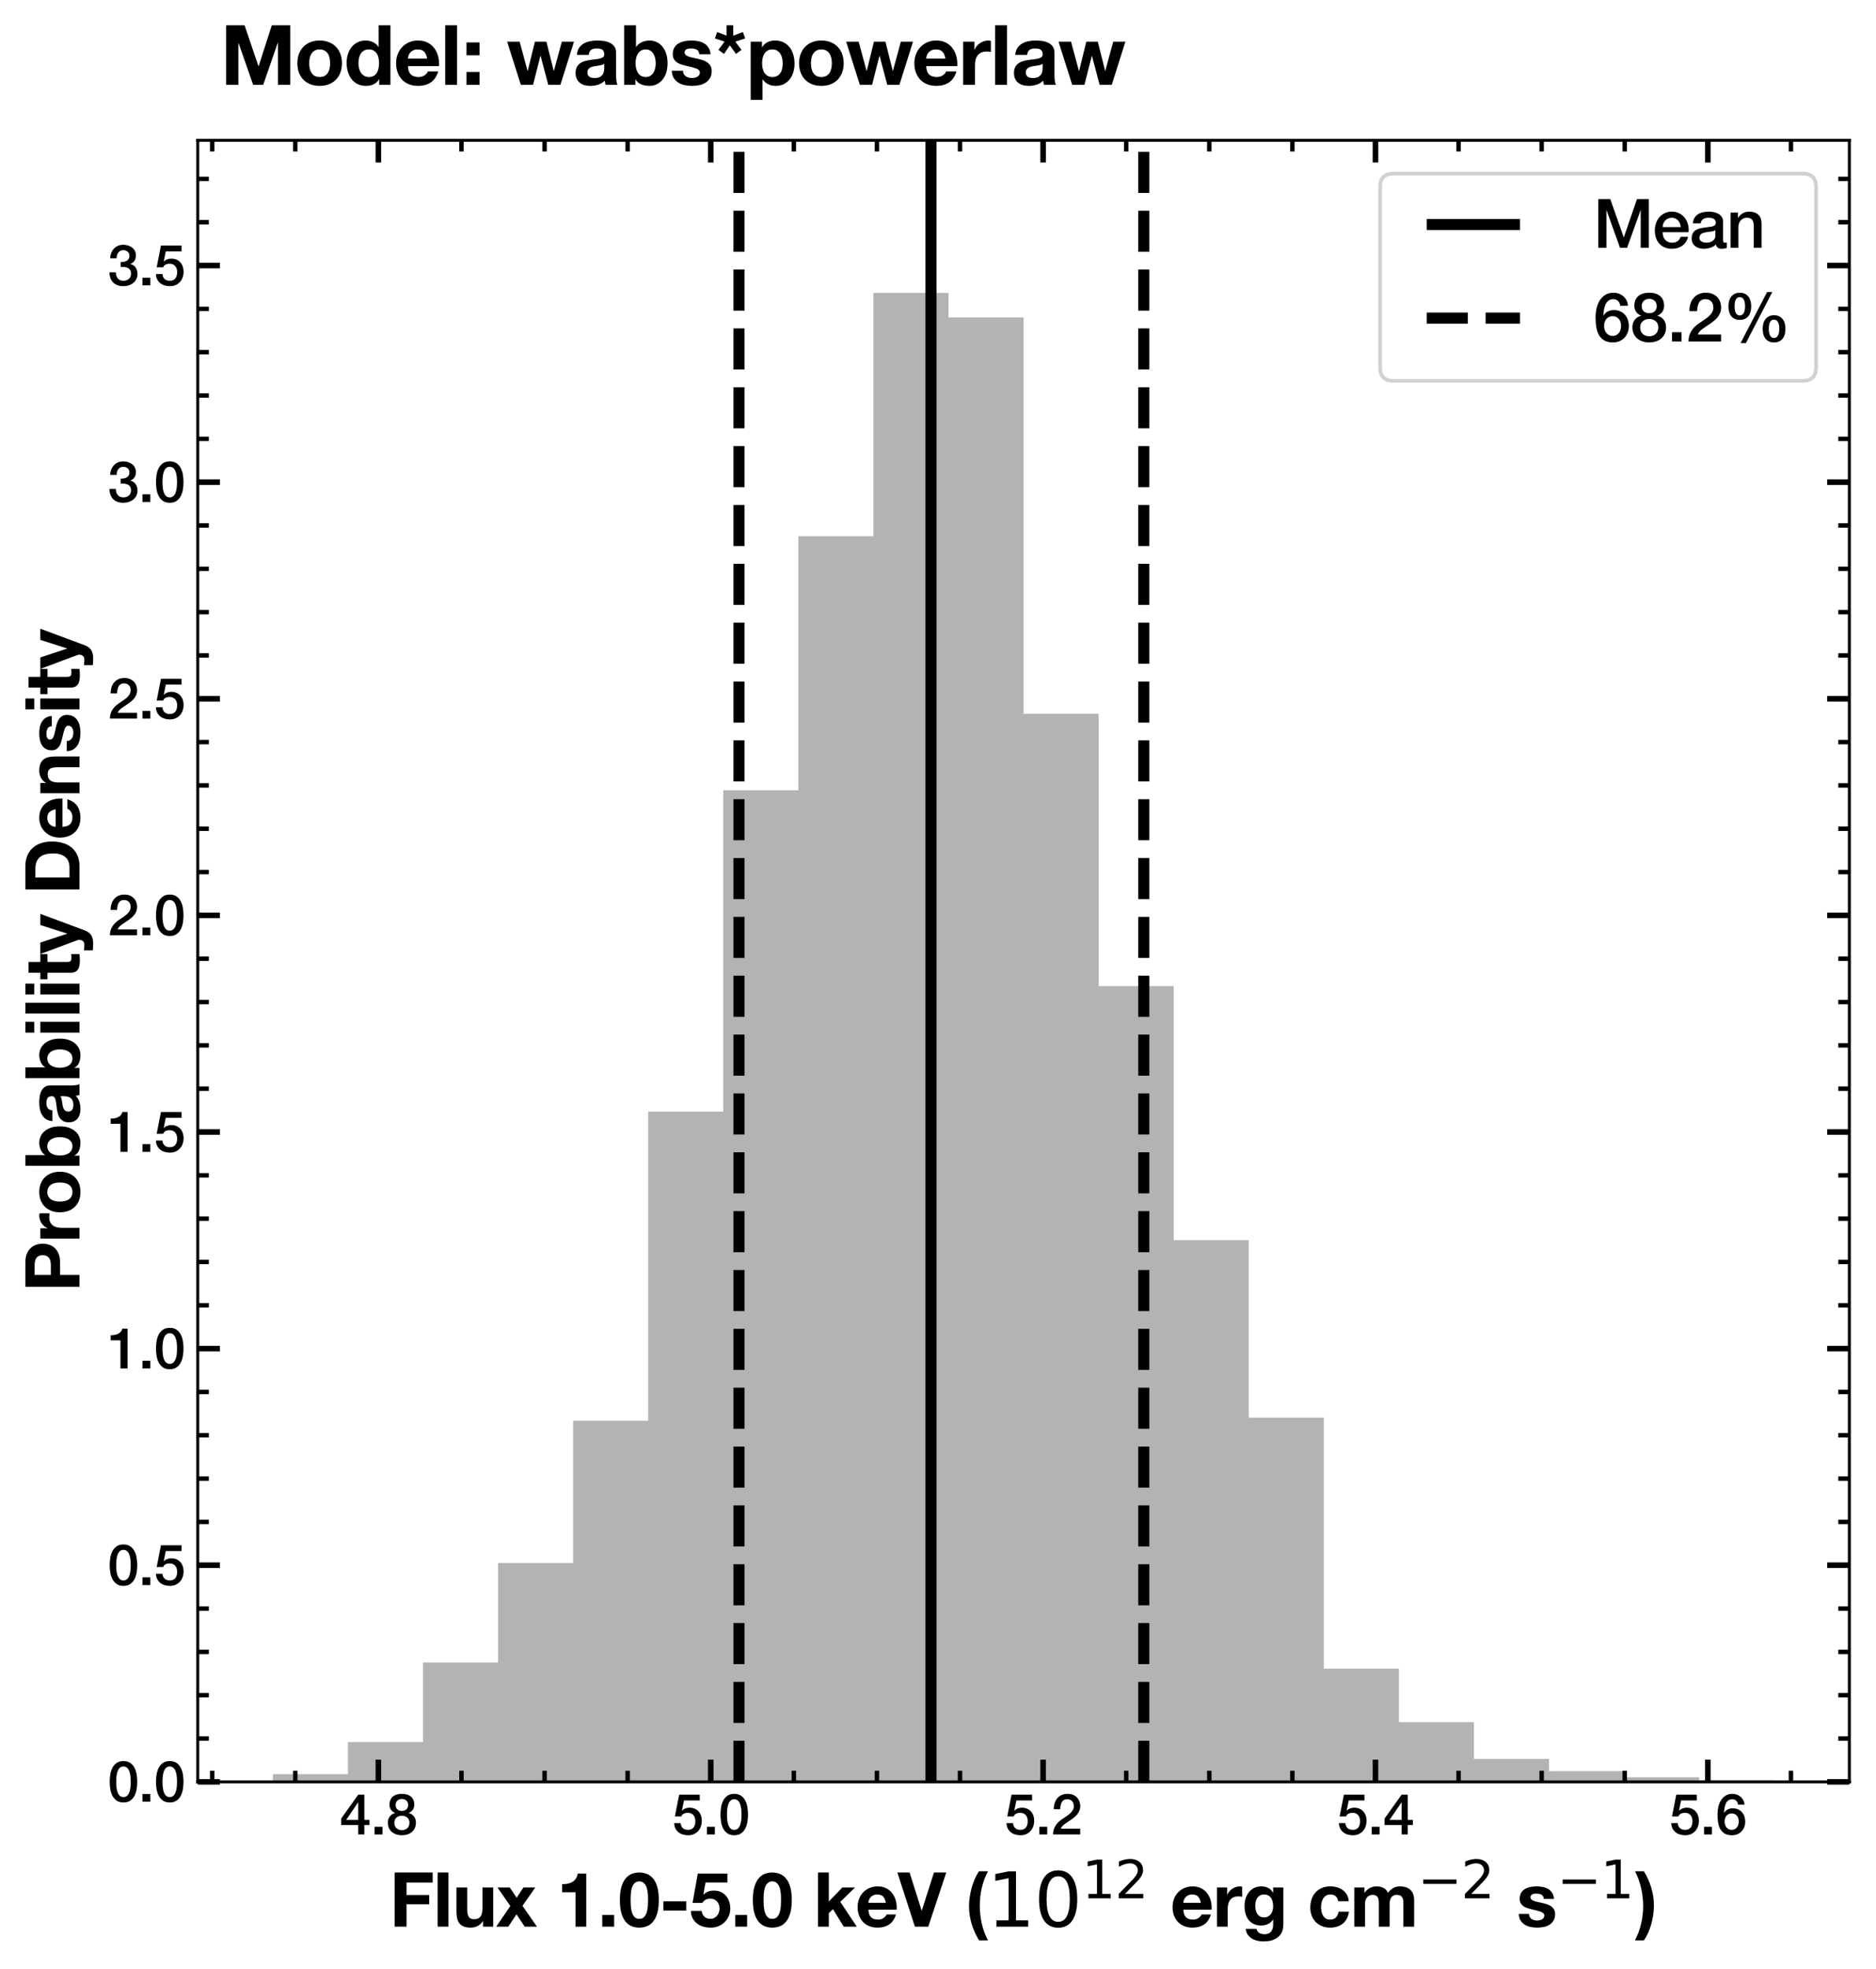 <?xml version="1.0" encoding="utf-8" standalone="no"?>
<!DOCTYPE svg PUBLIC "-//W3C//DTD SVG 1.1//EN"
  "http://www.w3.org/Graphics/SVG/1.1/DTD/svg11.dtd">
<svg xmlns:xlink="http://www.w3.org/1999/xlink" width="507.048pt" height="531.904pt" viewBox="0 0 507.048 531.904" xmlns="http://www.w3.org/2000/svg" version="1.1">
 <defs>
  <style type="text/css">*{stroke-linejoin: round; stroke-linecap: butt}</style>
 </defs>
 <g id="figure_1">
  <g id="patch_1">
   <path d="M 0 531.904 
L 507.048 531.904 
L 507.048 0 
L 0 0 
z
" style="fill: #ffffff"/>
  </g>
  <g id="axes_1">
   <g id="patch_2">
    <path d="M 53.448 481.429 
L 499.848 481.429 
L 499.848 37.909 
L 53.448 37.909 
z
" style="fill: #ffffff"/>
   </g>
   <g id="patch_3">
    <path d="M 73.739 481.429 
L 73.739 479.362 
L 94.029 479.362 
L 94.029 470.68 
L 114.32 470.68 
L 114.32 449.18 
L 134.611 449.18 
L 134.611 422.306 
L 154.902 422.306 
L 154.902 383.855 
L 175.193 383.855 
L 175.193 300.339 
L 195.484 300.339 
L 195.484 213.515 
L 215.775 213.515 
L 215.775 144.882 
L 236.066 144.882 
L 236.066 79.144 
L 256.357 79.144 
L 256.357 85.759 
L 276.648 85.759 
L 276.648 192.842 
L 296.939 192.842 
L 296.939 266.436 
L 317.229 266.436 
L 317.229 335.068 
L 337.52 335.068 
L 337.52 383.029 
L 357.811 383.029 
L 357.811 450.834 
L 378.102 450.834 
L 378.102 465.305 
L 398.393 465.305 
L 398.393 475.228 
L 418.684 475.228 
L 418.684 478.535 
L 438.975 478.535 
L 438.975 480.189 
L 459.266 480.189 
L 459.266 481.016 
L 479.557 481.016 
L 479.557 481.429 
" clip-path="url(#pc5d9aaf326)" style="opacity: 0.3"/>
   </g>
   <g id="matplotlib.axis_1">
    <g id="xtick_1">
     <g id="line2d_1">
      <defs>
       <path id="mb358651bd5" d="M 0 0 
L 0 -6 
" style="stroke: #000000; stroke-width: 1.5"/>
      </defs>
      <g>
       <use xlink:href="#mb358651bd5" x="102.267" y="481.429" style="stroke: #000000; stroke-width: 1.5"/>
      </g>
     </g>
     <g id="line2d_2">
      <defs>
       <path id="m7a8360fbb8" d="M 0 0 
L 0 6 
" style="stroke: #000000; stroke-width: 1.5"/>
      </defs>
      <g>
       <use xlink:href="#m7a8360fbb8" x="102.267" y="37.909" style="stroke: #000000; stroke-width: 1.5"/>
      </g>
     </g>
     <g id="text_1">
      <!-- 4.8 -->
      <g transform="translate(91.843 495.64) scale(0.15 -0.15)">
       <defs>
        <path id="HelveticaNeue-Medium-34" d="M 717 1638 
L 2074 1638 
L 2074 3610 
L 2061 3610 
L 717 1638 
z
M 3341 1062 
L 2765 1062 
L 2765 0 
L 2074 0 
L 2074 1062 
L 154 1062 
L 154 1786 
L 2074 4480 
L 2765 4480 
L 2765 1638 
L 3341 1638 
L 3341 1062 
z
" transform="scale(0.016)"/>
        <path id="HelveticaNeue-Medium-2e" d="M 442 864 
L 1331 864 
L 1331 0 
L 442 0 
L 442 864 
z
" transform="scale(0.016)"/>
        <path id="HelveticaNeue-Medium-38" d="M 1779 3994 
Q 1485 3994 1280 3818 
Q 1075 3642 1075 3309 
Q 1075 2989 1273 2819 
Q 1472 2650 1779 2650 
Q 2086 2650 2284 2819 
Q 2483 2989 2483 3309 
Q 2483 3642 2278 3818 
Q 2074 3994 1779 3994 
z
M 1779 -90 
Q 1440 -90 1149 6 
Q 858 102 646 284 
Q 435 467 316 729 
Q 198 992 198 1318 
Q 198 1741 419 2029 
Q 640 2317 1018 2413 
L 1018 2426 
Q 710 2541 547 2781 
Q 384 3021 384 3347 
Q 384 3923 745 4246 
Q 1107 4570 1779 4570 
Q 2451 4570 2812 4246 
Q 3174 3923 3174 3347 
Q 3174 3021 3011 2781 
Q 2848 2541 2541 2426 
L 2541 2413 
Q 2918 2317 3139 2029 
Q 3360 1741 3360 1318 
Q 3360 992 3241 729 
Q 3123 467 2912 284 
Q 2701 102 2409 6 
Q 2118 -90 1779 -90 
z
M 1779 486 
Q 2144 486 2387 704 
Q 2630 922 2630 1318 
Q 2630 1690 2387 1898 
Q 2144 2106 1779 2106 
Q 1414 2106 1171 1898 
Q 928 1690 928 1318 
Q 928 922 1171 704 
Q 1414 486 1779 486 
z
" transform="scale(0.016)"/>
       </defs>
       <use xlink:href="#HelveticaNeue-Medium-34"/>
       <use xlink:href="#HelveticaNeue-Medium-2e" x="55.6"/>
       <use xlink:href="#HelveticaNeue-Medium-38" x="83.4"/>
      </g>
     </g>
    </g>
    <g id="xtick_2">
     <g id="line2d_3">
      <g>
       <use xlink:href="#mb358651bd5" x="192.1" y="481.429" style="stroke: #000000; stroke-width: 1.5"/>
      </g>
     </g>
     <g id="line2d_4">
      <g>
       <use xlink:href="#m7a8360fbb8" x="192.1" y="37.909" style="stroke: #000000; stroke-width: 1.5"/>
      </g>
     </g>
     <g id="text_2">
      <!-- 5.0 -->
      <g transform="translate(181.676 495.64) scale(0.15 -0.15)">
       <defs>
        <path id="HelveticaNeue-Medium-35" d="M 787 4480 
L 3104 4480 
L 3104 3827 
L 1331 3827 
L 1101 2688 
L 1114 2675 
Q 1261 2842 1488 2928 
Q 1715 3014 1939 3014 
Q 2272 3014 2534 2902 
Q 2797 2790 2976 2588 
Q 3155 2387 3248 2112 
Q 3341 1837 3341 1517 
Q 3341 1248 3254 963 
Q 3168 678 2979 444 
Q 2790 211 2496 60 
Q 2202 -90 1792 -90 
Q 1466 -90 1187 -3 
Q 909 83 697 256 
Q 486 429 361 681 
Q 237 934 224 1274 
L 954 1274 
Q 986 909 1203 713 
Q 1421 518 1779 518 
Q 2010 518 2170 595 
Q 2330 672 2429 806 
Q 2528 941 2569 1120 
Q 2611 1299 2611 1504 
Q 2611 1690 2560 1859 
Q 2509 2029 2406 2157 
Q 2304 2285 2141 2361 
Q 1978 2438 1760 2438 
Q 1530 2438 1328 2352 
Q 1126 2266 1037 2029 
L 307 2029 
L 787 4480 
z
" transform="scale(0.016)"/>
        <path id="HelveticaNeue-Medium-30" d="M 1779 4570 
Q 2259 4570 2563 4349 
Q 2867 4128 3036 3785 
Q 3206 3443 3267 3033 
Q 3328 2624 3328 2240 
Q 3328 1856 3267 1446 
Q 3206 1037 3036 694 
Q 2867 352 2563 131 
Q 2259 -90 1779 -90 
Q 1299 -90 995 131 
Q 691 352 521 694 
Q 352 1037 291 1446 
Q 230 1856 230 2240 
Q 230 2624 291 3033 
Q 352 3443 521 3785 
Q 691 4128 995 4349 
Q 1299 4570 1779 4570 
z
M 1779 518 
Q 2016 518 2176 656 
Q 2336 794 2429 1027 
Q 2522 1261 2560 1574 
Q 2598 1888 2598 2240 
Q 2598 2592 2560 2902 
Q 2522 3213 2429 3449 
Q 2336 3686 2176 3824 
Q 2016 3962 1779 3962 
Q 1536 3962 1379 3824 
Q 1222 3686 1129 3449 
Q 1037 3213 998 2902 
Q 960 2592 960 2240 
Q 960 1888 998 1574 
Q 1037 1261 1129 1027 
Q 1222 794 1379 656 
Q 1536 518 1779 518 
z
" transform="scale(0.016)"/>
       </defs>
       <use xlink:href="#HelveticaNeue-Medium-35"/>
       <use xlink:href="#HelveticaNeue-Medium-2e" x="55.6"/>
       <use xlink:href="#HelveticaNeue-Medium-30" x="83.4"/>
      </g>
     </g>
    </g>
    <g id="xtick_3">
     <g id="line2d_5">
      <g>
       <use xlink:href="#mb358651bd5" x="281.933" y="481.429" style="stroke: #000000; stroke-width: 1.5"/>
      </g>
     </g>
     <g id="line2d_6">
      <g>
       <use xlink:href="#m7a8360fbb8" x="281.933" y="37.909" style="stroke: #000000; stroke-width: 1.5"/>
      </g>
     </g>
     <g id="text_3">
      <!-- 5.2 -->
      <g transform="translate(271.509 495.64) scale(0.15 -0.15)">
       <defs>
        <path id="HelveticaNeue-Medium-32" d="M 3309 0 
L 250 0 
Q 256 557 518 973 
Q 781 1389 1235 1696 
Q 1453 1856 1689 2006 
Q 1926 2157 2124 2329 
Q 2323 2502 2451 2704 
Q 2579 2906 2586 3168 
Q 2586 3290 2557 3427 
Q 2528 3565 2445 3683 
Q 2362 3802 2214 3882 
Q 2067 3962 1830 3962 
Q 1613 3962 1469 3875 
Q 1325 3789 1238 3638 
Q 1152 3488 1110 3283 
Q 1069 3078 1062 2842 
L 333 2842 
Q 333 3213 432 3529 
Q 531 3846 729 4076 
Q 928 4307 1213 4438 
Q 1498 4570 1875 4570 
Q 2285 4570 2560 4435 
Q 2835 4301 3004 4096 
Q 3174 3891 3244 3651 
Q 3315 3411 3315 3194 
Q 3315 2925 3232 2707 
Q 3149 2490 3008 2307 
Q 2867 2125 2688 1971 
Q 2509 1818 2317 1683 
Q 2125 1549 1933 1427 
Q 1741 1306 1577 1184 
Q 1414 1062 1292 931 
Q 1171 800 1126 653 
L 3309 653 
L 3309 0 
z
" transform="scale(0.016)"/>
       </defs>
       <use xlink:href="#HelveticaNeue-Medium-35"/>
       <use xlink:href="#HelveticaNeue-Medium-2e" x="55.6"/>
       <use xlink:href="#HelveticaNeue-Medium-32" x="83.4"/>
      </g>
     </g>
    </g>
    <g id="xtick_4">
     <g id="line2d_7">
      <g>
       <use xlink:href="#mb358651bd5" x="371.765" y="481.429" style="stroke: #000000; stroke-width: 1.5"/>
      </g>
     </g>
     <g id="line2d_8">
      <g>
       <use xlink:href="#m7a8360fbb8" x="371.765" y="37.909" style="stroke: #000000; stroke-width: 1.5"/>
      </g>
     </g>
     <g id="text_4">
      <!-- 5.4 -->
      <g transform="translate(361.342 495.64) scale(0.15 -0.15)">
       <use xlink:href="#HelveticaNeue-Medium-35"/>
       <use xlink:href="#HelveticaNeue-Medium-2e" x="55.6"/>
       <use xlink:href="#HelveticaNeue-Medium-34" x="83.4"/>
      </g>
     </g>
    </g>
    <g id="xtick_5">
     <g id="line2d_9">
      <g>
       <use xlink:href="#mb358651bd5" x="461.598" y="481.429" style="stroke: #000000; stroke-width: 1.5"/>
      </g>
     </g>
     <g id="line2d_10">
      <g>
       <use xlink:href="#m7a8360fbb8" x="461.598" y="37.909" style="stroke: #000000; stroke-width: 1.5"/>
      </g>
     </g>
     <g id="text_5">
      <!-- 5.6 -->
      <g transform="translate(451.174 495.64) scale(0.15 -0.15)">
       <defs>
        <path id="HelveticaNeue-Medium-36" d="M 2528 3347 
Q 2502 3622 2332 3792 
Q 2163 3962 1875 3962 
Q 1677 3962 1533 3888 
Q 1389 3814 1289 3692 
Q 1190 3571 1129 3414 
Q 1069 3258 1030 3085 
Q 992 2912 976 2742 
Q 960 2573 947 2426 
L 960 2413 
Q 1107 2682 1366 2813 
Q 1626 2944 1926 2944 
Q 2259 2944 2521 2829 
Q 2784 2714 2966 2512 
Q 3149 2310 3245 2035 
Q 3341 1760 3341 1440 
Q 3341 1114 3235 835 
Q 3130 557 2931 349 
Q 2733 141 2457 25 
Q 2182 -90 1850 -90 
Q 1357 -90 1040 92 
Q 723 275 540 592 
Q 358 909 288 1334 
Q 218 1760 218 2253 
Q 218 2656 304 3065 
Q 390 3475 588 3811 
Q 787 4147 1110 4358 
Q 1434 4570 1907 4570 
Q 2176 4570 2413 4480 
Q 2650 4390 2832 4230 
Q 3014 4070 3129 3846 
Q 3245 3622 3258 3347 
L 2528 3347 
z
M 1824 518 
Q 2022 518 2169 598 
Q 2317 678 2416 806 
Q 2515 934 2563 1104 
Q 2611 1274 2611 1453 
Q 2611 1632 2563 1798 
Q 2515 1965 2416 2089 
Q 2317 2214 2169 2291 
Q 2022 2368 1824 2368 
Q 1626 2368 1475 2294 
Q 1325 2221 1222 2096 
Q 1120 1971 1069 1804 
Q 1018 1638 1018 1453 
Q 1018 1267 1069 1100 
Q 1120 934 1222 803 
Q 1325 672 1475 595 
Q 1626 518 1824 518 
z
" transform="scale(0.016)"/>
       </defs>
       <use xlink:href="#HelveticaNeue-Medium-35"/>
       <use xlink:href="#HelveticaNeue-Medium-2e" x="55.6"/>
       <use xlink:href="#HelveticaNeue-Medium-36" x="83.4"/>
      </g>
     </g>
    </g>
    <g id="xtick_6">
     <g id="line2d_11">
      <defs>
       <path id="m30f13d755f" d="M 0 0 
L 0 -3 
" style="stroke: #000000; stroke-width: 1.2"/>
      </defs>
      <g>
       <use xlink:href="#m30f13d755f" x="57.351" y="481.429" style="stroke: #000000; stroke-width: 1.2"/>
      </g>
     </g>
     <g id="line2d_12">
      <defs>
       <path id="mb0114b3332" d="M 0 0 
L 0 3 
" style="stroke: #000000; stroke-width: 1.2"/>
      </defs>
      <g>
       <use xlink:href="#mb0114b3332" x="57.351" y="37.909" style="stroke: #000000; stroke-width: 1.2"/>
      </g>
     </g>
    </g>
    <g id="xtick_7">
     <g id="line2d_13">
      <g>
       <use xlink:href="#m30f13d755f" x="79.809" y="481.429" style="stroke: #000000; stroke-width: 1.2"/>
      </g>
     </g>
     <g id="line2d_14">
      <g>
       <use xlink:href="#mb0114b3332" x="79.809" y="37.909" style="stroke: #000000; stroke-width: 1.2"/>
      </g>
     </g>
    </g>
    <g id="xtick_8">
     <g id="line2d_15">
      <g>
       <use xlink:href="#m30f13d755f" x="124.725" y="481.429" style="stroke: #000000; stroke-width: 1.2"/>
      </g>
     </g>
     <g id="line2d_16">
      <g>
       <use xlink:href="#mb0114b3332" x="124.725" y="37.909" style="stroke: #000000; stroke-width: 1.2"/>
      </g>
     </g>
    </g>
    <g id="xtick_9">
     <g id="line2d_17">
      <g>
       <use xlink:href="#m30f13d755f" x="147.184" y="481.429" style="stroke: #000000; stroke-width: 1.2"/>
      </g>
     </g>
     <g id="line2d_18">
      <g>
       <use xlink:href="#mb0114b3332" x="147.184" y="37.909" style="stroke: #000000; stroke-width: 1.2"/>
      </g>
     </g>
    </g>
    <g id="xtick_10">
     <g id="line2d_19">
      <g>
       <use xlink:href="#m30f13d755f" x="169.642" y="481.429" style="stroke: #000000; stroke-width: 1.2"/>
      </g>
     </g>
     <g id="line2d_20">
      <g>
       <use xlink:href="#mb0114b3332" x="169.642" y="37.909" style="stroke: #000000; stroke-width: 1.2"/>
      </g>
     </g>
    </g>
    <g id="xtick_11">
     <g id="line2d_21">
      <g>
       <use xlink:href="#m30f13d755f" x="214.558" y="481.429" style="stroke: #000000; stroke-width: 1.2"/>
      </g>
     </g>
     <g id="line2d_22">
      <g>
       <use xlink:href="#mb0114b3332" x="214.558" y="37.909" style="stroke: #000000; stroke-width: 1.2"/>
      </g>
     </g>
    </g>
    <g id="xtick_12">
     <g id="line2d_23">
      <g>
       <use xlink:href="#m30f13d755f" x="237.016" y="481.429" style="stroke: #000000; stroke-width: 1.2"/>
      </g>
     </g>
     <g id="line2d_24">
      <g>
       <use xlink:href="#mb0114b3332" x="237.016" y="37.909" style="stroke: #000000; stroke-width: 1.2"/>
      </g>
     </g>
    </g>
    <g id="xtick_13">
     <g id="line2d_25">
      <g>
       <use xlink:href="#m30f13d755f" x="259.474" y="481.429" style="stroke: #000000; stroke-width: 1.2"/>
      </g>
     </g>
     <g id="line2d_26">
      <g>
       <use xlink:href="#mb0114b3332" x="259.474" y="37.909" style="stroke: #000000; stroke-width: 1.2"/>
      </g>
     </g>
    </g>
    <g id="xtick_14">
     <g id="line2d_27">
      <g>
       <use xlink:href="#m30f13d755f" x="304.391" y="481.429" style="stroke: #000000; stroke-width: 1.2"/>
      </g>
     </g>
     <g id="line2d_28">
      <g>
       <use xlink:href="#mb0114b3332" x="304.391" y="37.909" style="stroke: #000000; stroke-width: 1.2"/>
      </g>
     </g>
    </g>
    <g id="xtick_15">
     <g id="line2d_29">
      <g>
       <use xlink:href="#m30f13d755f" x="326.849" y="481.429" style="stroke: #000000; stroke-width: 1.2"/>
      </g>
     </g>
     <g id="line2d_30">
      <g>
       <use xlink:href="#mb0114b3332" x="326.849" y="37.909" style="stroke: #000000; stroke-width: 1.2"/>
      </g>
     </g>
    </g>
    <g id="xtick_16">
     <g id="line2d_31">
      <g>
       <use xlink:href="#m30f13d755f" x="349.307" y="481.429" style="stroke: #000000; stroke-width: 1.2"/>
      </g>
     </g>
     <g id="line2d_32">
      <g>
       <use xlink:href="#mb0114b3332" x="349.307" y="37.909" style="stroke: #000000; stroke-width: 1.2"/>
      </g>
     </g>
    </g>
    <g id="xtick_17">
     <g id="line2d_33">
      <g>
       <use xlink:href="#m30f13d755f" x="394.224" y="481.429" style="stroke: #000000; stroke-width: 1.2"/>
      </g>
     </g>
     <g id="line2d_34">
      <g>
       <use xlink:href="#mb0114b3332" x="394.224" y="37.909" style="stroke: #000000; stroke-width: 1.2"/>
      </g>
     </g>
    </g>
    <g id="xtick_18">
     <g id="line2d_35">
      <g>
       <use xlink:href="#m30f13d755f" x="416.682" y="481.429" style="stroke: #000000; stroke-width: 1.2"/>
      </g>
     </g>
     <g id="line2d_36">
      <g>
       <use xlink:href="#mb0114b3332" x="416.682" y="37.909" style="stroke: #000000; stroke-width: 1.2"/>
      </g>
     </g>
    </g>
    <g id="xtick_19">
     <g id="line2d_37">
      <g>
       <use xlink:href="#m30f13d755f" x="439.14" y="481.429" style="stroke: #000000; stroke-width: 1.2"/>
      </g>
     </g>
     <g id="line2d_38">
      <g>
       <use xlink:href="#mb0114b3332" x="439.14" y="37.909" style="stroke: #000000; stroke-width: 1.2"/>
      </g>
     </g>
    </g>
    <g id="xtick_20">
     <g id="line2d_39">
      <g>
       <use xlink:href="#m30f13d755f" x="484.056" y="481.429" style="stroke: #000000; stroke-width: 1.2"/>
      </g>
     </g>
     <g id="line2d_40">
      <g>
       <use xlink:href="#mb0114b3332" x="484.056" y="37.909" style="stroke: #000000; stroke-width: 1.2"/>
      </g>
     </g>
    </g>
    <g id="text_6">
     <!-- Flux 1.0-5.0 keV ($10^{12}$ erg cm$^{-2}$ s$^{-1}$) -->
     <g transform="translate(105.248 520.704) scale(0.2 -0.2)">
      <defs>
       <path id="HelveticaNeue-Bold-46" d="M 442 4570 
L 442 0 
L 1446 0 
L 1446 1888 
L 3360 1888 
L 3360 2669 
L 1446 2669 
L 1446 3725 
L 3654 3725 
L 3654 4570 
L 442 4570 
z
" transform="scale(0.016)"/>
       <path id="HelveticaNeue-Bold-6c" d="M 371 4570 
L 371 0 
L 1280 0 
L 1280 4570 
L 371 4570 
z
" transform="scale(0.016)"/>
       <path id="HelveticaNeue-Bold-75" d="M 3450 0 
L 3450 3309 
L 2541 3309 
L 2541 1574 
Q 2541 1069 2374 848 
Q 2208 627 1837 627 
Q 1510 627 1382 828 
Q 1254 1030 1254 1440 
L 1254 3309 
L 346 3309 
L 346 1274 
Q 346 966 400 713 
Q 454 461 588 285 
Q 723 109 956 13 
Q 1190 -83 1555 -83 
Q 1843 -83 2118 45 
Q 2394 173 2566 461 
L 2586 461 
L 2586 0 
L 3450 0 
z
" transform="scale(0.016)"/>
       <path id="HelveticaNeue-Bold-78" d="M 1190 1741 
L 0 0 
L 1018 0 
L 1709 1043 
L 2400 0 
L 3437 0 
L 2214 1760 
L 3302 3309 
L 2298 3309 
L 1722 2445 
L 1139 3309 
L 102 3309 
L 1190 1741 
z
" transform="scale(0.016)"/>
       <path id="HelveticaNeue-Bold-20" transform="scale(0.016)"/>
       <path id="HelveticaNeue-Bold-31" d="M 2509 0 
L 2509 4480 
L 1786 4480 
Q 1747 4224 1625 4051 
Q 1504 3878 1328 3772 
Q 1152 3667 931 3625 
Q 710 3584 474 3590 
L 474 2906 
L 1600 2906 
L 1600 0 
L 2509 0 
z
" transform="scale(0.016)"/>
       <path id="HelveticaNeue-Bold-2e" d="M 384 986 
L 384 0 
L 1389 0 
L 1389 986 
L 384 986 
z
" transform="scale(0.016)"/>
       <path id="HelveticaNeue-Bold-30" d="M 1043 2259 
Q 1043 2374 1046 2537 
Q 1050 2701 1069 2873 
Q 1088 3046 1133 3216 
Q 1178 3386 1258 3520 
Q 1338 3654 1462 3737 
Q 1587 3821 1773 3821 
Q 1958 3821 2086 3737 
Q 2214 3654 2297 3520 
Q 2381 3386 2422 3216 
Q 2464 3046 2486 2873 
Q 2509 2701 2512 2537 
Q 2515 2374 2515 2259 
Q 2515 2067 2502 1795 
Q 2490 1523 2422 1270 
Q 2355 1018 2204 838 
Q 2054 659 1773 659 
Q 1498 659 1350 838 
Q 1203 1018 1136 1270 
Q 1069 1523 1056 1795 
Q 1043 2067 1043 2259 
z
M 134 2259 
Q 134 1587 265 1136 
Q 397 685 621 416 
Q 845 147 1142 32 
Q 1440 -83 1773 -83 
Q 2112 -83 2409 32 
Q 2707 147 2934 416 
Q 3162 685 3293 1136 
Q 3424 1587 3424 2259 
Q 3424 2912 3293 3357 
Q 3162 3802 2934 4070 
Q 2707 4339 2409 4454 
Q 2112 4570 1773 4570 
Q 1440 4570 1142 4454 
Q 845 4339 621 4070 
Q 397 3802 265 3357 
Q 134 2912 134 2259 
z
" transform="scale(0.016)"/>
       <path id="HelveticaNeue-Bold-2d" d="M 339 2138 
L 339 1357 
L 2266 1357 
L 2266 2138 
L 339 2138 
z
" transform="scale(0.016)"/>
       <path id="HelveticaNeue-Bold-35" d="M 3200 3731 
L 3200 4480 
L 698 4480 
L 256 2003 
L 1075 2003 
Q 1210 2189 1363 2275 
Q 1517 2362 1760 2362 
Q 1946 2362 2086 2298 
Q 2227 2234 2329 2118 
Q 2432 2003 2483 1849 
Q 2534 1696 2534 1523 
Q 2534 1357 2480 1200 
Q 2426 1043 2326 924 
Q 2227 806 2083 732 
Q 1939 659 1760 659 
Q 1453 659 1254 841 
Q 1056 1024 1024 1331 
L 115 1331 
Q 122 979 259 713 
Q 397 448 627 269 
Q 858 90 1155 3 
Q 1453 -83 1779 -83 
Q 2118 -90 2419 28 
Q 2720 147 2947 364 
Q 3174 582 3308 880 
Q 3443 1178 3443 1523 
Q 3443 1837 3350 2115 
Q 3258 2394 3082 2598 
Q 2906 2803 2650 2924 
Q 2394 3046 2061 3046 
Q 1792 3046 1581 2966 
Q 1370 2886 1184 2701 
L 1171 2714 
L 1350 3731 
L 3200 3731 
z
" transform="scale(0.016)"/>
       <path id="HelveticaNeue-Bold-6b" d="M 429 4570 
L 429 0 
L 1338 0 
L 1338 1139 
L 1690 1478 
L 2598 0 
L 3699 0 
L 2310 2093 
L 3558 3309 
L 2483 3309 
L 1338 2118 
L 1338 4570 
L 429 4570 
z
" transform="scale(0.016)"/>
       <path id="HelveticaNeue-Bold-65" d="M 2573 2010 
L 1094 2010 
Q 1101 2106 1136 2227 
Q 1171 2349 1257 2457 
Q 1344 2566 1488 2640 
Q 1632 2714 1850 2714 
Q 2182 2714 2345 2534 
Q 2509 2355 2573 2010 
z
M 1094 1434 
L 3482 1434 
Q 3507 1818 3417 2170 
Q 3328 2522 3126 2797 
Q 2925 3072 2611 3235 
Q 2298 3398 1875 3398 
Q 1498 3398 1187 3264 
Q 877 3130 653 2896 
Q 429 2662 307 2342 
Q 186 2022 186 1651 
Q 186 1267 304 947 
Q 422 627 640 396 
Q 858 166 1171 41 
Q 1485 -83 1875 -83 
Q 2438 -83 2835 173 
Q 3232 429 3424 1024 
L 2624 1024 
Q 2579 870 2380 732 
Q 2182 595 1907 595 
Q 1523 595 1318 793 
Q 1114 992 1094 1434 
z
" transform="scale(0.016)"/>
       <path id="HelveticaNeue-Bold-56" d="M 2566 0 
L 4083 4570 
L 3046 4570 
L 2016 1357 
L 2003 1357 
L 986 4570 
L -45 4570 
L 1434 0 
L 2566 0 
z
" transform="scale(0.016)"/>
       <path id="HelveticaNeue-Bold-28" d="M 1939 4678 
L 1178 4678 
Q 966 4371 809 4006 
Q 653 3642 547 3251 
Q 442 2861 387 2467 
Q 333 2074 333 1715 
Q 333 960 553 230 
Q 774 -499 1178 -1158 
L 1933 -1158 
Q 1568 -461 1405 275 
Q 1242 1011 1242 1779 
Q 1242 2534 1408 3267 
Q 1574 4000 1939 4678 
z
" transform="scale(0.016)"/>
       <path id="DejaVuSans-31" d="M 794 531 
L 1825 531 
L 1825 4091 
L 703 3866 
L 703 4441 
L 1819 4666 
L 2450 4666 
L 2450 531 
L 3481 531 
L 3481 0 
L 794 0 
L 794 531 
z
" transform="scale(0.016)"/>
       <path id="DejaVuSans-30" d="M 2034 4250 
Q 1547 4250 1301 3770 
Q 1056 3291 1056 2328 
Q 1056 1369 1301 889 
Q 1547 409 2034 409 
Q 2525 409 2770 889 
Q 3016 1369 3016 2328 
Q 3016 3291 2770 3770 
Q 2525 4250 2034 4250 
z
M 2034 4750 
Q 2819 4750 3233 4129 
Q 3647 3509 3647 2328 
Q 3647 1150 3233 529 
Q 2819 -91 2034 -91 
Q 1250 -91 836 529 
Q 422 1150 422 2328 
Q 422 3509 836 4129 
Q 1250 4750 2034 4750 
z
" transform="scale(0.016)"/>
       <path id="DejaVuSans-32" d="M 1228 531 
L 3431 531 
L 3431 0 
L 469 0 
L 469 531 
Q 828 903 1448 1529 
Q 2069 2156 2228 2338 
Q 2531 2678 2651 2914 
Q 2772 3150 2772 3378 
Q 2772 3750 2511 3984 
Q 2250 4219 1831 4219 
Q 1534 4219 1204 4116 
Q 875 4013 500 3803 
L 500 4441 
Q 881 4594 1212 4672 
Q 1544 4750 1819 4750 
Q 2544 4750 2975 4387 
Q 3406 4025 3406 3419 
Q 3406 3131 3298 2873 
Q 3191 2616 2906 2266 
Q 2828 2175 2409 1742 
Q 1991 1309 1228 531 
z
" transform="scale(0.016)"/>
       <path id="HelveticaNeue-Bold-72" d="M 346 3309 
L 346 0 
L 1254 0 
L 1254 1491 
Q 1254 1715 1299 1907 
Q 1344 2099 1449 2243 
Q 1555 2387 1728 2470 
Q 1901 2554 2150 2554 
Q 2234 2554 2323 2544 
Q 2413 2534 2477 2522 
L 2477 3366 
Q 2368 3398 2278 3398 
Q 2106 3398 1946 3347 
Q 1786 3296 1645 3203 
Q 1504 3110 1395 2979 
Q 1286 2848 1222 2694 
L 1210 2694 
L 1210 3309 
L 346 3309 
z
" transform="scale(0.016)"/>
       <path id="HelveticaNeue-Bold-67" d="M 1888 781 
Q 1677 781 1536 870 
Q 1395 960 1308 1101 
Q 1222 1242 1187 1418 
Q 1152 1594 1152 1773 
Q 1152 1958 1193 2128 
Q 1235 2298 1328 2429 
Q 1421 2560 1558 2637 
Q 1696 2714 1888 2714 
Q 2112 2714 2259 2630 
Q 2406 2547 2496 2406 
Q 2586 2266 2624 2083 
Q 2662 1901 2662 1696 
Q 2662 1517 2614 1353 
Q 2566 1190 2470 1062 
Q 2374 934 2227 857 
Q 2080 781 1888 781 
z
M 3526 211 
L 3526 3309 
L 2662 3309 
L 2662 2867 
L 2650 2867 
Q 2483 3155 2236 3276 
Q 1990 3398 1664 3398 
Q 1318 3398 1052 3264 
Q 787 3130 608 2902 
Q 429 2675 336 2377 
Q 243 2080 243 1760 
Q 243 1421 323 1117 
Q 403 813 576 585 
Q 749 358 1017 227 
Q 1286 96 1658 96 
Q 1958 96 2230 221 
Q 2502 346 2650 608 
L 2662 608 
L 2662 173 
Q 2669 -179 2493 -409 
Q 2317 -640 1933 -640 
Q 1690 -640 1504 -541 
Q 1318 -442 1254 -186 
L 352 -186 
Q 371 -467 508 -668 
Q 646 -870 854 -998 
Q 1062 -1126 1315 -1187 
Q 1568 -1248 1811 -1248 
Q 2381 -1248 2720 -1094 
Q 3059 -941 3238 -720 
Q 3418 -499 3472 -243 
Q 3526 13 3526 211 
z
" transform="scale(0.016)"/>
       <path id="HelveticaNeue-Bold-63" d="M 2598 2144 
L 3488 2144 
Q 3469 2464 3334 2697 
Q 3200 2931 2985 3088 
Q 2771 3245 2499 3321 
Q 2227 3398 1933 3398 
Q 1530 3398 1216 3264 
Q 902 3130 684 2890 
Q 467 2650 355 2320 
Q 243 1990 243 1606 
Q 243 1235 364 924 
Q 486 614 704 390 
Q 922 166 1232 41 
Q 1542 -83 1914 -83 
Q 2573 -83 2995 262 
Q 3418 608 3507 1267 
L 2630 1267 
Q 2586 960 2410 777 
Q 2234 595 1907 595 
Q 1696 595 1549 691 
Q 1402 787 1315 937 
Q 1229 1088 1190 1273 
Q 1152 1459 1152 1638 
Q 1152 1824 1190 2013 
Q 1229 2202 1321 2358 
Q 1414 2515 1561 2614 
Q 1709 2714 1926 2714 
Q 2509 2714 2598 2144 
z
" transform="scale(0.016)"/>
       <path id="HelveticaNeue-Bold-6d" d="M 371 3309 
L 371 0 
L 1280 0 
L 1280 1920 
Q 1280 2163 1350 2313 
Q 1421 2464 1520 2544 
Q 1619 2624 1724 2653 
Q 1830 2682 1894 2682 
Q 2112 2682 2224 2608 
Q 2336 2534 2384 2412 
Q 2432 2291 2438 2147 
Q 2445 2003 2445 1856 
L 2445 0 
L 3354 0 
L 3354 1843 
Q 3354 1997 3376 2147 
Q 3398 2298 3465 2416 
Q 3533 2534 3651 2608 
Q 3770 2682 3962 2682 
Q 4154 2682 4266 2618 
Q 4378 2554 4435 2445 
Q 4493 2336 4505 2189 
Q 4518 2042 4518 1875 
L 4518 0 
L 5427 0 
L 5427 2214 
Q 5427 2534 5337 2761 
Q 5248 2989 5088 3129 
Q 4928 3270 4704 3334 
Q 4480 3398 4218 3398 
Q 3872 3398 3619 3232 
Q 3366 3066 3219 2848 
Q 3085 3155 2825 3276 
Q 2566 3398 2253 3398 
Q 1926 3398 1673 3257 
Q 1421 3117 1242 2861 
L 1229 2861 
L 1229 3309 
L 371 3309 
z
" transform="scale(0.016)"/>
       <path id="DejaVuSans-2212" d="M 678 2272 
L 4684 2272 
L 4684 1741 
L 678 1741 
L 678 2272 
z
" transform="scale(0.016)"/>
       <path id="HelveticaNeue-Bold-73" d="M 1050 1075 
L 186 1075 
Q 198 742 336 521 
Q 474 301 688 166 
Q 902 32 1177 -25 
Q 1453 -83 1741 -83 
Q 2022 -83 2294 -28 
Q 2566 26 2777 160 
Q 2989 294 3120 515 
Q 3251 736 3251 1062 
Q 3251 1293 3161 1449 
Q 3072 1606 2925 1712 
Q 2778 1818 2589 1882 
Q 2400 1946 2202 1990 
Q 2010 2035 1824 2073 
Q 1638 2112 1494 2160 
Q 1350 2208 1260 2285 
Q 1171 2362 1171 2483 
Q 1171 2586 1222 2646 
Q 1274 2707 1347 2739 
Q 1421 2771 1510 2780 
Q 1600 2790 1677 2790 
Q 1920 2790 2099 2697 
Q 2278 2605 2298 2342 
L 3162 2342 
Q 3136 2650 3005 2851 
Q 2874 3053 2675 3174 
Q 2477 3296 2224 3347 
Q 1971 3398 1702 3398 
Q 1434 3398 1178 3350 
Q 922 3302 717 3184 
Q 512 3066 387 2861 
Q 262 2656 262 2336 
Q 262 2118 352 1968 
Q 442 1818 589 1718 
Q 736 1619 925 1558 
Q 1114 1498 1312 1453 
Q 1798 1350 2070 1248 
Q 2342 1146 2342 941 
Q 2342 819 2284 739 
Q 2227 659 2140 611 
Q 2054 563 1948 540 
Q 1843 518 1747 518 
Q 1613 518 1488 550 
Q 1363 582 1267 649 
Q 1171 717 1110 822 
Q 1050 928 1050 1075 
z
" transform="scale(0.016)"/>
       <path id="HelveticaNeue-Bold-29" d="M -38 -1158 
L 717 -1158 
Q 928 -858 1088 -493 
Q 1248 -128 1353 259 
Q 1459 646 1510 1040 
Q 1562 1434 1562 1792 
Q 1562 2547 1341 3283 
Q 1120 4019 717 4678 
L -32 4678 
Q 320 3981 486 3238 
Q 653 2496 653 1728 
Q 653 973 483 246 
Q 314 -480 -38 -1158 
z
" transform="scale(0.016)"/>
      </defs>
      <use xlink:href="#HelveticaNeue-Bold-46" transform="translate(0 0.766)"/>
      <use xlink:href="#HelveticaNeue-Bold-6c" transform="translate(59.3 0.766)"/>
      <use xlink:href="#HelveticaNeue-Bold-75" transform="translate(85.1 0.766)"/>
      <use xlink:href="#HelveticaNeue-Bold-78" transform="translate(144.4 0.766)"/>
      <use xlink:href="#HelveticaNeue-Bold-20" transform="translate(198.1 0.766)"/>
      <use xlink:href="#HelveticaNeue-Bold-31" transform="translate(225.9 0.766)"/>
      <use xlink:href="#HelveticaNeue-Bold-2e" transform="translate(281.5 0.766)"/>
      <use xlink:href="#HelveticaNeue-Bold-30" transform="translate(309.3 0.766)"/>
      <use xlink:href="#HelveticaNeue-Bold-2d" transform="translate(364.9 0.766)"/>
      <use xlink:href="#HelveticaNeue-Bold-35" transform="translate(405.6 0.766)"/>
      <use xlink:href="#HelveticaNeue-Bold-2e" transform="translate(461.2 0.766)"/>
      <use xlink:href="#HelveticaNeue-Bold-30" transform="translate(489 0.766)"/>
      <use xlink:href="#HelveticaNeue-Bold-20" transform="translate(544.6 0.766)"/>
      <use xlink:href="#HelveticaNeue-Bold-6b" transform="translate(572.4 0.766)"/>
      <use xlink:href="#HelveticaNeue-Bold-65" transform="translate(629.8 0.766)"/>
      <use xlink:href="#HelveticaNeue-Bold-56" transform="translate(687.2 0.766)"/>
      <use xlink:href="#HelveticaNeue-Bold-20" transform="translate(750.2 0.766)"/>
      <use xlink:href="#HelveticaNeue-Bold-28" transform="translate(778 0.766)"/>
      <use xlink:href="#DejaVuSans-31" transform="translate(807.6 0.766)"/>
      <use xlink:href="#DejaVuSans-30" transform="translate(871.223 0.766)"/>
      <use xlink:href="#DejaVuSans-31" transform="translate(935.803 39.047) scale(0.7)"/>
      <use xlink:href="#DejaVuSans-32" transform="translate(980.339 39.047) scale(0.7)"/>
      <use xlink:href="#HelveticaNeue-Bold-20" transform="translate(1027.61 0.766)"/>
      <use xlink:href="#HelveticaNeue-Bold-65" transform="translate(1055.41 0.766)"/>
      <use xlink:href="#HelveticaNeue-Bold-72" transform="translate(1112.81 0.766)"/>
      <use xlink:href="#HelveticaNeue-Bold-67" transform="translate(1151.71 0.766)"/>
      <use xlink:href="#HelveticaNeue-Bold-20" transform="translate(1212.81 0.766)"/>
      <use xlink:href="#HelveticaNeue-Bold-63" transform="translate(1240.61 0.766)"/>
      <use xlink:href="#HelveticaNeue-Bold-6d" transform="translate(1298.01 0.766)"/>
      <use xlink:href="#DejaVuSans-2212" transform="translate(1389.567 39.047) scale(0.7)"/>
      <use xlink:href="#DejaVuSans-32" transform="translate(1448.219 39.047) scale(0.7)"/>
      <use xlink:href="#HelveticaNeue-Bold-20" transform="translate(1495.489 0.766)"/>
      <use xlink:href="#HelveticaNeue-Bold-73" transform="translate(1523.289 0.766)"/>
      <use xlink:href="#DejaVuSans-2212" transform="translate(1577.946 39.047) scale(0.7)"/>
      <use xlink:href="#DejaVuSans-31" transform="translate(1636.599 39.047) scale(0.7)"/>
      <use xlink:href="#HelveticaNeue-Bold-29" transform="translate(1683.869 0.766)"/>
     </g>
    </g>
   </g>
   <g id="matplotlib.axis_2">
    <g id="ytick_1">
     <g id="line2d_41">
      <defs>
       <path id="m1cd0e94097" d="M 0 0 
L 6 0 
" style="stroke: #000000; stroke-width: 1.5"/>
      </defs>
      <g>
       <use xlink:href="#m1cd0e94097" x="53.448" y="481.429" style="stroke: #000000; stroke-width: 1.5"/>
      </g>
     </g>
     <g id="line2d_42">
      <defs>
       <path id="m1de6e1c843" d="M 0 0 
L -6 0 
" style="stroke: #000000; stroke-width: 1.5"/>
      </defs>
      <g>
       <use xlink:href="#m1de6e1c843" x="499.848" y="481.429" style="stroke: #000000; stroke-width: 1.5"/>
      </g>
     </g>
     <g id="text_7">
      <!-- 0.0 -->
      <g transform="translate(29.1 486.785) scale(0.15 -0.15)">
       <use xlink:href="#HelveticaNeue-Medium-30"/>
       <use xlink:href="#HelveticaNeue-Medium-2e" x="55.6"/>
       <use xlink:href="#HelveticaNeue-Medium-30" x="83.4"/>
      </g>
     </g>
    </g>
    <g id="ytick_2">
     <g id="line2d_43">
      <g>
       <use xlink:href="#m1cd0e94097" x="53.448" y="422.903" style="stroke: #000000; stroke-width: 1.5"/>
      </g>
     </g>
     <g id="line2d_44">
      <g>
       <use xlink:href="#m1de6e1c843" x="499.848" y="422.903" style="stroke: #000000; stroke-width: 1.5"/>
      </g>
     </g>
     <g id="text_8">
      <!-- 0.5 -->
      <g transform="translate(29.1 428.259) scale(0.15 -0.15)">
       <use xlink:href="#HelveticaNeue-Medium-30"/>
       <use xlink:href="#HelveticaNeue-Medium-2e" x="55.6"/>
       <use xlink:href="#HelveticaNeue-Medium-35" x="83.4"/>
      </g>
     </g>
    </g>
    <g id="ytick_3">
     <g id="line2d_45">
      <g>
       <use xlink:href="#m1cd0e94097" x="53.448" y="364.378" style="stroke: #000000; stroke-width: 1.5"/>
      </g>
     </g>
     <g id="line2d_46">
      <g>
       <use xlink:href="#m1de6e1c843" x="499.848" y="364.378" style="stroke: #000000; stroke-width: 1.5"/>
      </g>
     </g>
     <g id="text_9">
      <!-- 1.0 -->
      <g transform="translate(29.1 369.733) scale(0.15 -0.15)">
       <defs>
        <path id="HelveticaNeue-Medium-31" d="M 339 3738 
Q 570 3738 787 3776 
Q 1005 3814 1181 3904 
Q 1357 3994 1481 4134 
Q 1606 4275 1645 4480 
L 2240 4480 
L 2240 0 
L 1440 0 
L 1440 3162 
L 339 3162 
L 339 3738 
z
" transform="scale(0.016)"/>
       </defs>
       <use xlink:href="#HelveticaNeue-Medium-31"/>
       <use xlink:href="#HelveticaNeue-Medium-2e" x="55.6"/>
       <use xlink:href="#HelveticaNeue-Medium-30" x="83.4"/>
      </g>
     </g>
    </g>
    <g id="ytick_4">
     <g id="line2d_47">
      <g>
       <use xlink:href="#m1cd0e94097" x="53.448" y="305.852" style="stroke: #000000; stroke-width: 1.5"/>
      </g>
     </g>
     <g id="line2d_48">
      <g>
       <use xlink:href="#m1de6e1c843" x="499.848" y="305.852" style="stroke: #000000; stroke-width: 1.5"/>
      </g>
     </g>
     <g id="text_10">
      <!-- 1.5 -->
      <g transform="translate(29.1 311.207) scale(0.15 -0.15)">
       <use xlink:href="#HelveticaNeue-Medium-31"/>
       <use xlink:href="#HelveticaNeue-Medium-2e" x="55.6"/>
       <use xlink:href="#HelveticaNeue-Medium-35" x="83.4"/>
      </g>
     </g>
    </g>
    <g id="ytick_5">
     <g id="line2d_49">
      <g>
       <use xlink:href="#m1cd0e94097" x="53.448" y="247.326" style="stroke: #000000; stroke-width: 1.5"/>
      </g>
     </g>
     <g id="line2d_50">
      <g>
       <use xlink:href="#m1de6e1c843" x="499.848" y="247.326" style="stroke: #000000; stroke-width: 1.5"/>
      </g>
     </g>
     <g id="text_11">
      <!-- 2.0 -->
      <g transform="translate(29.1 252.681) scale(0.15 -0.15)">
       <use xlink:href="#HelveticaNeue-Medium-32"/>
       <use xlink:href="#HelveticaNeue-Medium-2e" x="55.6"/>
       <use xlink:href="#HelveticaNeue-Medium-30" x="83.4"/>
      </g>
     </g>
    </g>
    <g id="ytick_6">
     <g id="line2d_51">
      <g>
       <use xlink:href="#m1cd0e94097" x="53.448" y="188.8" style="stroke: #000000; stroke-width: 1.5"/>
      </g>
     </g>
     <g id="line2d_52">
      <g>
       <use xlink:href="#m1de6e1c843" x="499.848" y="188.8" style="stroke: #000000; stroke-width: 1.5"/>
      </g>
     </g>
     <g id="text_12">
      <!-- 2.5 -->
      <g transform="translate(29.1 194.155) scale(0.15 -0.15)">
       <use xlink:href="#HelveticaNeue-Medium-32"/>
       <use xlink:href="#HelveticaNeue-Medium-2e" x="55.6"/>
       <use xlink:href="#HelveticaNeue-Medium-35" x="83.4"/>
      </g>
     </g>
    </g>
    <g id="ytick_7">
     <g id="line2d_53">
      <g>
       <use xlink:href="#m1cd0e94097" x="53.448" y="130.274" style="stroke: #000000; stroke-width: 1.5"/>
      </g>
     </g>
     <g id="line2d_54">
      <g>
       <use xlink:href="#m1de6e1c843" x="499.848" y="130.274" style="stroke: #000000; stroke-width: 1.5"/>
      </g>
     </g>
     <g id="text_13">
      <!-- 3.0 -->
      <g transform="translate(29.1 135.629) scale(0.15 -0.15)">
       <defs>
        <path id="HelveticaNeue-Medium-33" d="M 1459 2624 
Q 1638 2618 1817 2650 
Q 1997 2682 2137 2762 
Q 2278 2842 2364 2982 
Q 2451 3123 2451 3328 
Q 2451 3616 2256 3789 
Q 2061 3962 1754 3962 
Q 1562 3962 1421 3885 
Q 1280 3808 1187 3677 
Q 1094 3546 1049 3382 
Q 1005 3219 1011 3046 
L 282 3046 
Q 294 3373 403 3651 
Q 512 3930 701 4134 
Q 890 4339 1158 4454 
Q 1427 4570 1766 4570 
Q 2029 4570 2281 4493 
Q 2534 4416 2736 4269 
Q 2938 4122 3059 3894 
Q 3181 3667 3181 3373 
Q 3181 3034 3027 2781 
Q 2874 2528 2547 2413 
L 2547 2400 
Q 2931 2323 3145 2019 
Q 3360 1715 3360 1280 
Q 3360 960 3232 707 
Q 3104 454 2886 278 
Q 2669 102 2381 6 
Q 2093 -90 1773 -90 
Q 1382 -90 1091 22 
Q 800 134 605 339 
Q 410 544 307 832 
Q 205 1120 198 1472 
L 928 1472 
Q 915 1062 1129 790 
Q 1344 518 1773 518 
Q 2138 518 2384 726 
Q 2630 934 2630 1318 
Q 2630 1581 2528 1734 
Q 2426 1888 2259 1968 
Q 2093 2048 1885 2067 
Q 1677 2086 1459 2080 
L 1459 2624 
z
" transform="scale(0.016)"/>
       </defs>
       <use xlink:href="#HelveticaNeue-Medium-33"/>
       <use xlink:href="#HelveticaNeue-Medium-2e" x="55.6"/>
       <use xlink:href="#HelveticaNeue-Medium-30" x="83.4"/>
      </g>
     </g>
    </g>
    <g id="ytick_8">
     <g id="line2d_55">
      <g>
       <use xlink:href="#m1cd0e94097" x="53.448" y="71.748" style="stroke: #000000; stroke-width: 1.5"/>
      </g>
     </g>
     <g id="line2d_56">
      <g>
       <use xlink:href="#m1de6e1c843" x="499.848" y="71.748" style="stroke: #000000; stroke-width: 1.5"/>
      </g>
     </g>
     <g id="text_14">
      <!-- 3.5 -->
      <g transform="translate(29.1 77.103) scale(0.15 -0.15)">
       <use xlink:href="#HelveticaNeue-Medium-33"/>
       <use xlink:href="#HelveticaNeue-Medium-2e" x="55.6"/>
       <use xlink:href="#HelveticaNeue-Medium-35" x="83.4"/>
      </g>
     </g>
    </g>
    <g id="ytick_9">
     <g id="line2d_57">
      <defs>
       <path id="m0ffce8dda4" d="M 0 0 
L 3 0 
" style="stroke: #000000; stroke-width: 1.2"/>
      </defs>
      <g>
       <use xlink:href="#m0ffce8dda4" x="53.448" y="469.724" style="stroke: #000000; stroke-width: 1.2"/>
      </g>
     </g>
     <g id="line2d_58">
      <defs>
       <path id="me831a55a74" d="M 0 0 
L -3 0 
" style="stroke: #000000; stroke-width: 1.2"/>
      </defs>
      <g>
       <use xlink:href="#me831a55a74" x="499.848" y="469.724" style="stroke: #000000; stroke-width: 1.2"/>
      </g>
     </g>
    </g>
    <g id="ytick_10">
     <g id="line2d_59">
      <g>
       <use xlink:href="#m0ffce8dda4" x="53.448" y="458.019" style="stroke: #000000; stroke-width: 1.2"/>
      </g>
     </g>
     <g id="line2d_60">
      <g>
       <use xlink:href="#me831a55a74" x="499.848" y="458.019" style="stroke: #000000; stroke-width: 1.2"/>
      </g>
     </g>
    </g>
    <g id="ytick_11">
     <g id="line2d_61">
      <g>
       <use xlink:href="#m0ffce8dda4" x="53.448" y="446.314" style="stroke: #000000; stroke-width: 1.2"/>
      </g>
     </g>
     <g id="line2d_62">
      <g>
       <use xlink:href="#me831a55a74" x="499.848" y="446.314" style="stroke: #000000; stroke-width: 1.2"/>
      </g>
     </g>
    </g>
    <g id="ytick_12">
     <g id="line2d_63">
      <g>
       <use xlink:href="#m0ffce8dda4" x="53.448" y="434.609" style="stroke: #000000; stroke-width: 1.2"/>
      </g>
     </g>
     <g id="line2d_64">
      <g>
       <use xlink:href="#me831a55a74" x="499.848" y="434.609" style="stroke: #000000; stroke-width: 1.2"/>
      </g>
     </g>
    </g>
    <g id="ytick_13">
     <g id="line2d_65">
      <g>
       <use xlink:href="#m0ffce8dda4" x="53.448" y="411.198" style="stroke: #000000; stroke-width: 1.2"/>
      </g>
     </g>
     <g id="line2d_66">
      <g>
       <use xlink:href="#me831a55a74" x="499.848" y="411.198" style="stroke: #000000; stroke-width: 1.2"/>
      </g>
     </g>
    </g>
    <g id="ytick_14">
     <g id="line2d_67">
      <g>
       <use xlink:href="#m0ffce8dda4" x="53.448" y="399.493" style="stroke: #000000; stroke-width: 1.2"/>
      </g>
     </g>
     <g id="line2d_68">
      <g>
       <use xlink:href="#me831a55a74" x="499.848" y="399.493" style="stroke: #000000; stroke-width: 1.2"/>
      </g>
     </g>
    </g>
    <g id="ytick_15">
     <g id="line2d_69">
      <g>
       <use xlink:href="#m0ffce8dda4" x="53.448" y="387.788" style="stroke: #000000; stroke-width: 1.2"/>
      </g>
     </g>
     <g id="line2d_70">
      <g>
       <use xlink:href="#me831a55a74" x="499.848" y="387.788" style="stroke: #000000; stroke-width: 1.2"/>
      </g>
     </g>
    </g>
    <g id="ytick_16">
     <g id="line2d_71">
      <g>
       <use xlink:href="#m0ffce8dda4" x="53.448" y="376.083" style="stroke: #000000; stroke-width: 1.2"/>
      </g>
     </g>
     <g id="line2d_72">
      <g>
       <use xlink:href="#me831a55a74" x="499.848" y="376.083" style="stroke: #000000; stroke-width: 1.2"/>
      </g>
     </g>
    </g>
    <g id="ytick_17">
     <g id="line2d_73">
      <g>
       <use xlink:href="#m0ffce8dda4" x="53.448" y="352.672" style="stroke: #000000; stroke-width: 1.2"/>
      </g>
     </g>
     <g id="line2d_74">
      <g>
       <use xlink:href="#me831a55a74" x="499.848" y="352.672" style="stroke: #000000; stroke-width: 1.2"/>
      </g>
     </g>
    </g>
    <g id="ytick_18">
     <g id="line2d_75">
      <g>
       <use xlink:href="#m0ffce8dda4" x="53.448" y="340.967" style="stroke: #000000; stroke-width: 1.2"/>
      </g>
     </g>
     <g id="line2d_76">
      <g>
       <use xlink:href="#me831a55a74" x="499.848" y="340.967" style="stroke: #000000; stroke-width: 1.2"/>
      </g>
     </g>
    </g>
    <g id="ytick_19">
     <g id="line2d_77">
      <g>
       <use xlink:href="#m0ffce8dda4" x="53.448" y="329.262" style="stroke: #000000; stroke-width: 1.2"/>
      </g>
     </g>
     <g id="line2d_78">
      <g>
       <use xlink:href="#me831a55a74" x="499.848" y="329.262" style="stroke: #000000; stroke-width: 1.2"/>
      </g>
     </g>
    </g>
    <g id="ytick_20">
     <g id="line2d_79">
      <g>
       <use xlink:href="#m0ffce8dda4" x="53.448" y="317.557" style="stroke: #000000; stroke-width: 1.2"/>
      </g>
     </g>
     <g id="line2d_80">
      <g>
       <use xlink:href="#me831a55a74" x="499.848" y="317.557" style="stroke: #000000; stroke-width: 1.2"/>
      </g>
     </g>
    </g>
    <g id="ytick_21">
     <g id="line2d_81">
      <g>
       <use xlink:href="#m0ffce8dda4" x="53.448" y="294.146" style="stroke: #000000; stroke-width: 1.2"/>
      </g>
     </g>
     <g id="line2d_82">
      <g>
       <use xlink:href="#me831a55a74" x="499.848" y="294.146" style="stroke: #000000; stroke-width: 1.2"/>
      </g>
     </g>
    </g>
    <g id="ytick_22">
     <g id="line2d_83">
      <g>
       <use xlink:href="#m0ffce8dda4" x="53.448" y="282.441" style="stroke: #000000; stroke-width: 1.2"/>
      </g>
     </g>
     <g id="line2d_84">
      <g>
       <use xlink:href="#me831a55a74" x="499.848" y="282.441" style="stroke: #000000; stroke-width: 1.2"/>
      </g>
     </g>
    </g>
    <g id="ytick_23">
     <g id="line2d_85">
      <g>
       <use xlink:href="#m0ffce8dda4" x="53.448" y="270.736" style="stroke: #000000; stroke-width: 1.2"/>
      </g>
     </g>
     <g id="line2d_86">
      <g>
       <use xlink:href="#me831a55a74" x="499.848" y="270.736" style="stroke: #000000; stroke-width: 1.2"/>
      </g>
     </g>
    </g>
    <g id="ytick_24">
     <g id="line2d_87">
      <g>
       <use xlink:href="#m0ffce8dda4" x="53.448" y="259.031" style="stroke: #000000; stroke-width: 1.2"/>
      </g>
     </g>
     <g id="line2d_88">
      <g>
       <use xlink:href="#me831a55a74" x="499.848" y="259.031" style="stroke: #000000; stroke-width: 1.2"/>
      </g>
     </g>
    </g>
    <g id="ytick_25">
     <g id="line2d_89">
      <g>
       <use xlink:href="#m0ffce8dda4" x="53.448" y="235.62" style="stroke: #000000; stroke-width: 1.2"/>
      </g>
     </g>
     <g id="line2d_90">
      <g>
       <use xlink:href="#me831a55a74" x="499.848" y="235.62" style="stroke: #000000; stroke-width: 1.2"/>
      </g>
     </g>
    </g>
    <g id="ytick_26">
     <g id="line2d_91">
      <g>
       <use xlink:href="#m0ffce8dda4" x="53.448" y="223.915" style="stroke: #000000; stroke-width: 1.2"/>
      </g>
     </g>
     <g id="line2d_92">
      <g>
       <use xlink:href="#me831a55a74" x="499.848" y="223.915" style="stroke: #000000; stroke-width: 1.2"/>
      </g>
     </g>
    </g>
    <g id="ytick_27">
     <g id="line2d_93">
      <g>
       <use xlink:href="#m0ffce8dda4" x="53.448" y="212.21" style="stroke: #000000; stroke-width: 1.2"/>
      </g>
     </g>
     <g id="line2d_94">
      <g>
       <use xlink:href="#me831a55a74" x="499.848" y="212.21" style="stroke: #000000; stroke-width: 1.2"/>
      </g>
     </g>
    </g>
    <g id="ytick_28">
     <g id="line2d_95">
      <g>
       <use xlink:href="#m0ffce8dda4" x="53.448" y="200.505" style="stroke: #000000; stroke-width: 1.2"/>
      </g>
     </g>
     <g id="line2d_96">
      <g>
       <use xlink:href="#me831a55a74" x="499.848" y="200.505" style="stroke: #000000; stroke-width: 1.2"/>
      </g>
     </g>
    </g>
    <g id="ytick_29">
     <g id="line2d_97">
      <g>
       <use xlink:href="#m0ffce8dda4" x="53.448" y="177.095" style="stroke: #000000; stroke-width: 1.2"/>
      </g>
     </g>
     <g id="line2d_98">
      <g>
       <use xlink:href="#me831a55a74" x="499.848" y="177.095" style="stroke: #000000; stroke-width: 1.2"/>
      </g>
     </g>
    </g>
    <g id="ytick_30">
     <g id="line2d_99">
      <g>
       <use xlink:href="#m0ffce8dda4" x="53.448" y="165.389" style="stroke: #000000; stroke-width: 1.2"/>
      </g>
     </g>
     <g id="line2d_100">
      <g>
       <use xlink:href="#me831a55a74" x="499.848" y="165.389" style="stroke: #000000; stroke-width: 1.2"/>
      </g>
     </g>
    </g>
    <g id="ytick_31">
     <g id="line2d_101">
      <g>
       <use xlink:href="#m0ffce8dda4" x="53.448" y="153.684" style="stroke: #000000; stroke-width: 1.2"/>
      </g>
     </g>
     <g id="line2d_102">
      <g>
       <use xlink:href="#me831a55a74" x="499.848" y="153.684" style="stroke: #000000; stroke-width: 1.2"/>
      </g>
     </g>
    </g>
    <g id="ytick_32">
     <g id="line2d_103">
      <g>
       <use xlink:href="#m0ffce8dda4" x="53.448" y="141.979" style="stroke: #000000; stroke-width: 1.2"/>
      </g>
     </g>
     <g id="line2d_104">
      <g>
       <use xlink:href="#me831a55a74" x="499.848" y="141.979" style="stroke: #000000; stroke-width: 1.2"/>
      </g>
     </g>
    </g>
    <g id="ytick_33">
     <g id="line2d_105">
      <g>
       <use xlink:href="#m0ffce8dda4" x="53.448" y="118.569" style="stroke: #000000; stroke-width: 1.2"/>
      </g>
     </g>
     <g id="line2d_106">
      <g>
       <use xlink:href="#me831a55a74" x="499.848" y="118.569" style="stroke: #000000; stroke-width: 1.2"/>
      </g>
     </g>
    </g>
    <g id="ytick_34">
     <g id="line2d_107">
      <g>
       <use xlink:href="#m0ffce8dda4" x="53.448" y="106.863" style="stroke: #000000; stroke-width: 1.2"/>
      </g>
     </g>
     <g id="line2d_108">
      <g>
       <use xlink:href="#me831a55a74" x="499.848" y="106.863" style="stroke: #000000; stroke-width: 1.2"/>
      </g>
     </g>
    </g>
    <g id="ytick_35">
     <g id="line2d_109">
      <g>
       <use xlink:href="#m0ffce8dda4" x="53.448" y="95.158" style="stroke: #000000; stroke-width: 1.2"/>
      </g>
     </g>
     <g id="line2d_110">
      <g>
       <use xlink:href="#me831a55a74" x="499.848" y="95.158" style="stroke: #000000; stroke-width: 1.2"/>
      </g>
     </g>
    </g>
    <g id="ytick_36">
     <g id="line2d_111">
      <g>
       <use xlink:href="#m0ffce8dda4" x="53.448" y="83.453" style="stroke: #000000; stroke-width: 1.2"/>
      </g>
     </g>
     <g id="line2d_112">
      <g>
       <use xlink:href="#me831a55a74" x="499.848" y="83.453" style="stroke: #000000; stroke-width: 1.2"/>
      </g>
     </g>
    </g>
    <g id="ytick_37">
     <g id="line2d_113">
      <g>
       <use xlink:href="#m0ffce8dda4" x="53.448" y="60.043" style="stroke: #000000; stroke-width: 1.2"/>
      </g>
     </g>
     <g id="line2d_114">
      <g>
       <use xlink:href="#me831a55a74" x="499.848" y="60.043" style="stroke: #000000; stroke-width: 1.2"/>
      </g>
     </g>
    </g>
    <g id="ytick_38">
     <g id="line2d_115">
      <g>
       <use xlink:href="#m0ffce8dda4" x="53.448" y="48.337" style="stroke: #000000; stroke-width: 1.2"/>
      </g>
     </g>
     <g id="line2d_116">
      <g>
       <use xlink:href="#me831a55a74" x="499.848" y="48.337" style="stroke: #000000; stroke-width: 1.2"/>
      </g>
     </g>
    </g>
    <g id="text_15">
     <!-- Probability Density -->
     <g transform="translate(21.481 349.094) rotate(-90) scale(0.2 -0.2)">
      <defs>
       <path id="HelveticaNeue-Bold-50" d="M 1446 2419 
L 1446 3789 
L 2227 3789 
Q 2400 3789 2560 3763 
Q 2720 3738 2841 3664 
Q 2963 3590 3036 3456 
Q 3110 3322 3110 3104 
Q 3110 2886 3036 2752 
Q 2963 2618 2841 2544 
Q 2720 2470 2560 2444 
Q 2400 2419 2227 2419 
L 1446 2419 
z
M 442 4570 
L 442 0 
L 1446 0 
L 1446 1638 
L 2502 1638 
Q 2931 1638 3232 1763 
Q 3533 1888 3721 2093 
Q 3910 2298 3996 2563 
Q 4083 2829 4083 3104 
Q 4083 3386 3996 3648 
Q 3910 3910 3721 4115 
Q 3533 4320 3232 4445 
Q 2931 4570 2502 4570 
L 442 4570 
z
" transform="scale(0.016)"/>
       <path id="HelveticaNeue-Bold-6f" d="M 1152 1651 
Q 1152 1850 1190 2042 
Q 1229 2234 1321 2381 
Q 1414 2528 1568 2621 
Q 1722 2714 1952 2714 
Q 2182 2714 2339 2621 
Q 2496 2528 2589 2381 
Q 2682 2234 2720 2042 
Q 2758 1850 2758 1651 
Q 2758 1453 2720 1264 
Q 2682 1075 2589 924 
Q 2496 774 2339 684 
Q 2182 595 1952 595 
Q 1722 595 1568 684 
Q 1414 774 1321 924 
Q 1229 1075 1190 1264 
Q 1152 1453 1152 1651 
z
M 243 1651 
Q 243 1254 364 934 
Q 486 614 710 387 
Q 934 160 1248 38 
Q 1562 -83 1952 -83 
Q 2342 -83 2659 38 
Q 2976 160 3200 387 
Q 3424 614 3545 934 
Q 3667 1254 3667 1651 
Q 3667 2048 3545 2371 
Q 3424 2694 3200 2921 
Q 2976 3149 2659 3273 
Q 2342 3398 1952 3398 
Q 1562 3398 1248 3273 
Q 934 3149 710 2921 
Q 486 2694 364 2371 
Q 243 2048 243 1651 
z
" transform="scale(0.016)"/>
       <path id="HelveticaNeue-Bold-62" d="M 2771 1651 
Q 2771 1446 2726 1254 
Q 2682 1062 2586 915 
Q 2490 768 2346 681 
Q 2202 595 1997 595 
Q 1798 595 1651 681 
Q 1504 768 1408 915 
Q 1312 1062 1267 1254 
Q 1222 1446 1222 1651 
Q 1222 1862 1267 2054 
Q 1312 2246 1408 2393 
Q 1504 2541 1651 2627 
Q 1798 2714 1997 2714 
Q 2202 2714 2346 2627 
Q 2490 2541 2586 2393 
Q 2682 2246 2726 2054 
Q 2771 1862 2771 1651 
z
M 346 4570 
L 346 0 
L 1210 0 
L 1210 422 
L 1222 422 
Q 1370 147 1658 32 
Q 1946 -83 2310 -83 
Q 2560 -83 2803 19 
Q 3046 122 3241 333 
Q 3437 544 3558 873 
Q 3680 1203 3680 1658 
Q 3680 2112 3558 2441 
Q 3437 2771 3241 2982 
Q 3046 3194 2803 3296 
Q 2560 3398 2310 3398 
Q 2003 3398 1718 3280 
Q 1434 3162 1267 2906 
L 1254 2906 
L 1254 4570 
L 346 4570 
z
" transform="scale(0.016)"/>
       <path id="HelveticaNeue-Bold-61" d="M 307 2291 
L 1216 2291 
Q 1242 2560 1395 2675 
Q 1549 2790 1818 2790 
Q 1939 2790 2044 2774 
Q 2150 2758 2230 2710 
Q 2310 2662 2358 2576 
Q 2406 2490 2406 2342 
Q 2413 2202 2323 2128 
Q 2234 2054 2080 2016 
Q 1926 1978 1728 1958 
Q 1530 1939 1325 1907 
Q 1120 1875 918 1820 
Q 717 1766 560 1657 
Q 403 1549 304 1366 
Q 205 1184 205 902 
Q 205 646 291 460 
Q 378 275 531 153 
Q 685 32 889 -25 
Q 1094 -83 1331 -83 
Q 1638 -83 1932 6 
Q 2227 96 2445 320 
Q 2451 237 2467 157 
Q 2483 77 2509 0 
L 3430 0 
Q 3366 102 3340 307 
Q 3315 512 3315 736 
L 3315 2458 
Q 3315 2758 3180 2940 
Q 3046 3123 2835 3225 
Q 2624 3328 2368 3363 
Q 2112 3398 1862 3398 
Q 1587 3398 1315 3344 
Q 1043 3290 825 3162 
Q 608 3034 467 2822 
Q 326 2611 307 2291 
z
M 2406 1619 
L 2406 1280 
Q 2406 1203 2390 1075 
Q 2374 947 2304 822 
Q 2234 698 2086 608 
Q 1939 518 1670 518 
Q 1562 518 1459 537 
Q 1357 557 1280 605 
Q 1203 653 1158 736 
Q 1114 819 1114 941 
Q 1114 1069 1158 1152 
Q 1203 1235 1276 1289 
Q 1350 1344 1449 1376 
Q 1549 1408 1651 1427 
Q 1760 1446 1869 1459 
Q 1978 1472 2077 1491 
Q 2176 1510 2262 1539 
Q 2349 1568 2406 1619 
z
" transform="scale(0.016)"/>
       <path id="HelveticaNeue-Bold-69" d="M 1280 3821 
L 1280 4570 
L 371 4570 
L 371 3821 
L 1280 3821 
z
M 371 3309 
L 371 0 
L 1280 0 
L 1280 3309 
L 371 3309 
z
" transform="scale(0.016)"/>
       <path id="HelveticaNeue-Bold-74" d="M 1498 3309 
L 1498 4301 
L 589 4301 
L 589 3309 
L 38 3309 
L 38 2701 
L 589 2701 
L 589 749 
Q 589 499 672 345 
Q 755 192 899 109 
Q 1043 26 1232 -3 
Q 1421 -32 1632 -32 
Q 1766 -32 1907 -25 
Q 2048 -19 2163 0 
L 2163 704 
Q 2099 691 2028 684 
Q 1958 678 1882 678 
Q 1651 678 1574 755 
Q 1498 832 1498 1062 
L 1498 2701 
L 2163 2701 
L 2163 3309 
L 1498 3309 
z
" transform="scale(0.016)"/>
       <path id="HelveticaNeue-Bold-79" d="M 1978 -410 
L 3360 3309 
L 2419 3309 
L 1696 1043 
L 1683 1043 
L 934 3309 
L -32 3309 
L 1126 205 
Q 1165 109 1165 0 
Q 1165 -147 1078 -268 
Q 992 -390 813 -410 
Q 678 -416 544 -403 
Q 410 -390 282 -378 
L 282 -1126 
Q 422 -1139 560 -1148 
Q 698 -1158 838 -1158 
Q 1306 -1158 1568 -985 
Q 1830 -813 1978 -410 
z
" transform="scale(0.016)"/>
       <path id="HelveticaNeue-Bold-44" d="M 1446 845 
L 1446 3725 
L 2163 3725 
Q 2534 3725 2787 3619 
Q 3040 3514 3193 3315 
Q 3347 3117 3414 2838 
Q 3482 2560 3482 2214 
Q 3482 1837 3386 1574 
Q 3290 1312 3130 1149 
Q 2970 986 2765 915 
Q 2560 845 2342 845 
L 1446 845 
z
M 442 4570 
L 442 0 
L 2413 0 
Q 2938 0 3325 176 
Q 3712 352 3971 659 
Q 4230 966 4358 1388 
Q 4486 1811 4486 2310 
Q 4486 2880 4329 3302 
Q 4173 3725 3894 4006 
Q 3616 4288 3235 4429 
Q 2854 4570 2413 4570 
L 442 4570 
z
" transform="scale(0.016)"/>
       <path id="HelveticaNeue-Bold-6e" d="M 346 3309 
L 346 0 
L 1254 0 
L 1254 1734 
Q 1254 2240 1420 2461 
Q 1587 2682 1958 2682 
Q 2285 2682 2413 2480 
Q 2541 2278 2541 1869 
L 2541 0 
L 3450 0 
L 3450 2035 
Q 3450 2342 3395 2595 
Q 3341 2848 3206 3024 
Q 3072 3200 2838 3299 
Q 2605 3398 2240 3398 
Q 1952 3398 1677 3267 
Q 1402 3136 1229 2848 
L 1210 2848 
L 1210 3309 
L 346 3309 
z
" transform="scale(0.016)"/>
      </defs>
      <use xlink:href="#HelveticaNeue-Bold-50"/>
      <use xlink:href="#HelveticaNeue-Bold-72" x="66.7"/>
      <use xlink:href="#HelveticaNeue-Bold-6f" x="103.85"/>
      <use xlink:href="#HelveticaNeue-Bold-62" x="164.95"/>
      <use xlink:href="#HelveticaNeue-Bold-61" x="226.05"/>
      <use xlink:href="#HelveticaNeue-Bold-62" x="283.45"/>
      <use xlink:href="#HelveticaNeue-Bold-69" x="344.55"/>
      <use xlink:href="#HelveticaNeue-Bold-6c" x="370.35"/>
      <use xlink:href="#HelveticaNeue-Bold-69" x="396.15"/>
      <use xlink:href="#HelveticaNeue-Bold-74" x="421.95"/>
      <use xlink:href="#HelveticaNeue-Bold-79" x="457.15"/>
      <use xlink:href="#HelveticaNeue-Bold-20" x="509.05"/>
      <use xlink:href="#HelveticaNeue-Bold-44" x="536.85"/>
      <use xlink:href="#HelveticaNeue-Bold-65" x="610.95"/>
      <use xlink:href="#HelveticaNeue-Bold-6e" x="668.35"/>
      <use xlink:href="#HelveticaNeue-Bold-73" x="727.65"/>
      <use xlink:href="#HelveticaNeue-Bold-69" x="781.35"/>
      <use xlink:href="#HelveticaNeue-Bold-74" x="807.15"/>
      <use xlink:href="#HelveticaNeue-Bold-79" x="842.35"/>
     </g>
    </g>
   </g>
   <g id="patch_4">
    <path d="M 53.448 481.429 
L 53.448 37.909 
" style="fill: none; stroke: #000000; stroke-width: 0.8; stroke-linejoin: miter; stroke-linecap: square"/>
   </g>
   <g id="patch_5">
    <path d="M 499.848 481.429 
L 499.848 37.909 
" style="fill: none; stroke: #000000; stroke-width: 0.8; stroke-linejoin: miter; stroke-linecap: square"/>
   </g>
   <g id="patch_6">
    <path d="M 53.448 481.429 
L 499.848 481.429 
" style="fill: none; stroke: #000000; stroke-width: 0.8; stroke-linejoin: miter; stroke-linecap: square"/>
   </g>
   <g id="patch_7">
    <path d="M 53.448 37.909 
L 499.848 37.909 
" style="fill: none; stroke: #000000; stroke-width: 0.8; stroke-linejoin: miter; stroke-linecap: square"/>
   </g>
   <g id="text_16">
    <!--  Model: wabs*powerlaw -->
    <g transform="translate(53.448 22.909) scale(0.22 -0.22)">
     <defs>
      <path id="HelveticaNeue-Bold-4d" d="M 442 4570 
L 442 0 
L 1382 0 
L 1382 3206 
L 1395 3206 
L 2515 0 
L 3290 0 
L 4410 3238 
L 4422 3238 
L 4422 0 
L 5363 0 
L 5363 4570 
L 3949 4570 
L 2938 1427 
L 2925 1427 
L 1856 4570 
L 442 4570 
z
" transform="scale(0.016)"/>
      <path id="HelveticaNeue-Bold-64" d="M 2694 1664 
Q 2694 1459 2656 1267 
Q 2618 1075 2528 924 
Q 2438 774 2288 684 
Q 2138 595 1914 595 
Q 1702 595 1552 688 
Q 1402 781 1302 931 
Q 1203 1082 1158 1274 
Q 1114 1466 1114 1658 
Q 1114 1862 1155 2051 
Q 1197 2240 1289 2387 
Q 1382 2534 1536 2624 
Q 1690 2714 1914 2714 
Q 2138 2714 2285 2624 
Q 2432 2534 2525 2390 
Q 2618 2246 2656 2057 
Q 2694 1869 2694 1664 
z
M 2707 422 
L 2707 0 
L 3571 0 
L 3571 4570 
L 2662 4570 
L 2662 2906 
L 2650 2906 
Q 2496 3149 2230 3273 
Q 1965 3398 1670 3398 
Q 1306 3398 1030 3254 
Q 755 3110 572 2873 
Q 390 2637 297 2326 
Q 205 2016 205 1683 
Q 205 1338 297 1018 
Q 390 698 572 451 
Q 755 205 1036 61 
Q 1318 -83 1690 -83 
Q 2016 -83 2275 35 
Q 2534 154 2694 422 
L 2707 422 
z
" transform="scale(0.016)"/>
      <path id="HelveticaNeue-Bold-3a" d="M 1395 2266 
L 1395 3251 
L 390 3251 
L 390 2266 
L 1395 2266 
z
M 390 986 
L 390 0 
L 1395 0 
L 1395 986 
L 390 986 
z
" transform="scale(0.016)"/>
      <path id="HelveticaNeue-Bold-77" d="M 4128 0 
L 5171 3309 
L 4237 3309 
L 3629 1069 
L 3616 1069 
L 3053 3309 
L 2170 3309 
L 1619 1062 
L 1606 1062 
L 998 3309 
L 38 3309 
L 1088 0 
L 2029 0 
L 2592 2221 
L 2605 2221 
L 3194 0 
L 4128 0 
z
" transform="scale(0.016)"/>
      <path id="HelveticaNeue-Bold-2a" d="M 1549 3770 
L 1549 4570 
L 1037 4570 
L 1037 3770 
L 314 4051 
L 141 3558 
L 883 3309 
L 410 2682 
L 838 2368 
L 1286 3027 
L 1760 2368 
L 2182 2682 
L 1709 3309 
L 2464 3558 
L 2291 4051 
L 1549 3770 
z
" transform="scale(0.016)"/>
      <path id="HelveticaNeue-Bold-70" d="M 2016 595 
Q 1798 595 1644 684 
Q 1491 774 1398 918 
Q 1306 1062 1264 1254 
Q 1222 1446 1222 1645 
Q 1222 1850 1260 2042 
Q 1299 2234 1392 2381 
Q 1485 2528 1635 2621 
Q 1786 2714 2010 2714 
Q 2227 2714 2377 2621 
Q 2528 2528 2624 2377 
Q 2720 2227 2761 2035 
Q 2803 1843 2803 1645 
Q 2803 1446 2764 1254 
Q 2726 1062 2633 918 
Q 2541 774 2390 684 
Q 2240 595 2016 595 
z
M 346 3309 
L 346 -1158 
L 1254 -1158 
L 1254 410 
L 1267 410 
Q 1434 166 1693 41 
Q 1952 -83 2259 -83 
Q 2624 -83 2896 57 
Q 3168 198 3350 435 
Q 3533 672 3622 979 
Q 3712 1286 3712 1619 
Q 3712 1971 3622 2294 
Q 3533 2618 3347 2861 
Q 3162 3104 2880 3251 
Q 2598 3398 2208 3398 
Q 1901 3398 1645 3276 
Q 1389 3155 1222 2886 
L 1210 2886 
L 1210 3309 
L 346 3309 
z
" transform="scale(0.016)"/>
     </defs>
     <use xlink:href="#HelveticaNeue-Bold-20"/>
     <use xlink:href="#HelveticaNeue-Bold-4d" x="27.8"/>
     <use xlink:href="#HelveticaNeue-Bold-6f" x="118.5"/>
     <use xlink:href="#HelveticaNeue-Bold-64" x="179.6"/>
     <use xlink:href="#HelveticaNeue-Bold-65" x="240.7"/>
     <use xlink:href="#HelveticaNeue-Bold-6c" x="298.1"/>
     <use xlink:href="#HelveticaNeue-Bold-3a" x="323.9"/>
     <use xlink:href="#HelveticaNeue-Bold-20" x="351.7"/>
     <use xlink:href="#HelveticaNeue-Bold-77" x="379.5"/>
     <use xlink:href="#HelveticaNeue-Bold-61" x="460.9"/>
     <use xlink:href="#HelveticaNeue-Bold-62" x="518.3"/>
     <use xlink:href="#HelveticaNeue-Bold-73" x="579.4"/>
     <use xlink:href="#HelveticaNeue-Bold-2a" x="633.1"/>
     <use xlink:href="#HelveticaNeue-Bold-70" x="673.8"/>
     <use xlink:href="#HelveticaNeue-Bold-6f" x="734.9"/>
     <use xlink:href="#HelveticaNeue-Bold-77" x="796"/>
     <use xlink:href="#HelveticaNeue-Bold-65" x="877.4"/>
     <use xlink:href="#HelveticaNeue-Bold-72" x="934.8"/>
     <use xlink:href="#HelveticaNeue-Bold-6c" x="973.7"/>
     <use xlink:href="#HelveticaNeue-Bold-61" x="999.5"/>
     <use xlink:href="#HelveticaNeue-Bold-77" x="1056.9"/>
    </g>
   </g>
   <g id="LineCollection_1">
    <path d="M 251.634 481.429 
L 251.634 -1 
" clip-path="url(#pc5d9aaf326)" style="fill: none; stroke: #000000; stroke-width: 3"/>
   </g>
   <g id="LineCollection_2">
    <path d="M 199.737 481.429 
L 199.737 -1 
" clip-path="url(#pc5d9aaf326)" style="fill: none; stroke-dasharray: 11.1,4.8; stroke-dashoffset: 0; stroke: #000000; stroke-width: 3"/>
   </g>
   <g id="LineCollection_3">
    <path d="M 309.138 481.429 
L 309.138 -1 
" clip-path="url(#pc5d9aaf326)" style="fill: none; stroke-dasharray: 11.1,4.8; stroke-dashoffset: 0; stroke: #000000; stroke-width: 3"/>
   </g>
   <g id="legend_1">
    <g id="patch_8">
     <path d="M 376.624 102.889 
L 487.248 102.889 
Q 490.848 102.889 490.848 99.289 
L 490.848 50.509 
Q 490.848 46.909 487.248 46.909 
L 376.624 46.909 
Q 373.024 46.909 373.024 50.509 
L 373.024 99.289 
Q 373.024 102.889 376.624 102.889 
z
" style="fill: #ffffff; opacity: 0.9; stroke: #cccccc; stroke-linejoin: miter"/>
    </g>
    <g id="line2d_117">
     <path d="M 385.624 60.663 
L 398.224 60.663 
L 410.824 60.663 
" style="fill: none; stroke: #000000; stroke-width: 3"/>
    </g>
    <g id="text_17">
     <!-- Mean -->
     <g transform="translate(430.624 66.963) scale(0.18 -0.18)">
      <defs>
       <path id="HelveticaNeue-Medium-4d" d="M 474 4570 
L 1600 4570 
L 2861 992 
L 2874 992 
L 4102 4570 
L 5216 4570 
L 5216 0 
L 4454 0 
L 4454 3526 
L 4442 3526 
L 3174 0 
L 2515 0 
L 1248 3526 
L 1235 3526 
L 1235 0 
L 474 0 
L 474 4570 
z
" transform="scale(0.016)"/>
       <path id="HelveticaNeue-Medium-65" d="M 2656 1946 
Q 2643 2118 2582 2278 
Q 2522 2438 2416 2556 
Q 2310 2675 2160 2748 
Q 2010 2822 1824 2822 
Q 1632 2822 1475 2755 
Q 1318 2688 1206 2569 
Q 1094 2451 1027 2291 
Q 960 2131 954 1946 
L 2656 1946 
z
M 954 1466 
Q 954 1274 1008 1094 
Q 1062 915 1171 780 
Q 1280 646 1446 566 
Q 1613 486 1843 486 
Q 2163 486 2358 624 
Q 2554 762 2650 1037 
L 3341 1037 
Q 3283 768 3142 557 
Q 3002 346 2803 202 
Q 2605 58 2358 -16 
Q 2112 -90 1843 -90 
Q 1453 -90 1152 38 
Q 851 166 643 396 
Q 435 627 329 947 
Q 224 1267 224 1651 
Q 224 2003 336 2320 
Q 448 2637 656 2877 
Q 864 3117 1158 3257 
Q 1453 3398 1824 3398 
Q 2214 3398 2524 3235 
Q 2835 3072 3040 2803 
Q 3245 2534 3337 2185 
Q 3430 1837 3386 1466 
L 954 1466 
z
" transform="scale(0.016)"/>
       <path id="HelveticaNeue-Medium-61" d="M 3155 736 
Q 3155 602 3190 544 
Q 3226 486 3328 486 
Q 3360 486 3405 486 
Q 3450 486 3507 499 
L 3507 -6 
Q 3469 -19 3408 -35 
Q 3347 -51 3283 -64 
Q 3219 -77 3155 -83 
Q 3091 -90 3046 -90 
Q 2822 -90 2675 0 
Q 2528 90 2483 314 
Q 2266 102 1949 6 
Q 1632 -90 1338 -90 
Q 1114 -90 909 -29 
Q 704 32 547 150 
Q 390 269 297 451 
Q 205 634 205 877 
Q 205 1184 317 1376 
Q 429 1568 611 1677 
Q 794 1786 1021 1834 
Q 1248 1882 1478 1907 
Q 1677 1946 1856 1962 
Q 2035 1978 2172 2016 
Q 2310 2054 2390 2134 
Q 2470 2214 2470 2374 
Q 2470 2515 2403 2604 
Q 2336 2694 2237 2742 
Q 2138 2790 2016 2806 
Q 1894 2822 1786 2822 
Q 1478 2822 1280 2694 
Q 1082 2566 1056 2298 
L 326 2298 
Q 346 2618 480 2829 
Q 614 3040 822 3168 
Q 1030 3296 1292 3347 
Q 1555 3398 1830 3398 
Q 2074 3398 2310 3347 
Q 2547 3296 2736 3181 
Q 2925 3066 3040 2883 
Q 3155 2701 3155 2438 
L 3155 736 
z
M 2426 1658 
Q 2259 1549 2016 1526 
Q 1773 1504 1530 1459 
Q 1414 1440 1305 1405 
Q 1197 1370 1113 1309 
Q 1030 1248 982 1149 
Q 934 1050 934 909 
Q 934 787 1004 704 
Q 1075 621 1174 573 
Q 1274 525 1392 505 
Q 1510 486 1606 486 
Q 1728 486 1869 518 
Q 2010 550 2134 627 
Q 2259 704 2342 822 
Q 2426 941 2426 1114 
L 2426 1658 
z
" transform="scale(0.016)"/>
       <path id="HelveticaNeue-Medium-6e" d="M 384 3309 
L 1075 3309 
L 1075 2822 
L 1088 2810 
Q 1254 3085 1523 3241 
Q 1792 3398 2118 3398 
Q 2662 3398 2976 3116 
Q 3290 2835 3290 2272 
L 3290 0 
L 2560 0 
L 2560 2080 
Q 2547 2470 2393 2646 
Q 2240 2822 1914 2822 
Q 1728 2822 1581 2755 
Q 1434 2688 1331 2569 
Q 1229 2451 1171 2291 
Q 1114 2131 1114 1952 
L 1114 0 
L 384 0 
L 384 3309 
z
" transform="scale(0.016)"/>
      </defs>
      <use xlink:href="#HelveticaNeue-Medium-4d"/>
      <use xlink:href="#HelveticaNeue-Medium-65" x="88.9"/>
      <use xlink:href="#HelveticaNeue-Medium-61" x="144.5"/>
      <use xlink:href="#HelveticaNeue-Medium-6e" x="200.1"/>
     </g>
    </g>
    <g id="line2d_118">
     <path d="M 385.624 85.953 
L 398.224 85.953 
L 410.824 85.953 
" style="fill: none; stroke-dasharray: 11.1,4.8; stroke-dashoffset: 0; stroke: #000000; stroke-width: 3"/>
    </g>
    <g id="text_18">
     <!-- 68.2% -->
     <g transform="translate(430.624 92.252) scale(0.18 -0.18)">
      <defs>
       <path id="HelveticaNeue-Medium-25" d="M 1101 3296 
Q 1101 3117 1126 2960 
Q 1152 2803 1209 2688 
Q 1267 2573 1360 2505 
Q 1453 2438 1587 2438 
Q 1722 2438 1818 2505 
Q 1914 2573 1971 2688 
Q 2029 2803 2057 2960 
Q 2086 3117 2086 3296 
Q 2086 3456 2064 3609 
Q 2042 3763 1984 3884 
Q 1926 4006 1830 4080 
Q 1734 4154 1587 4154 
Q 1440 4154 1344 4080 
Q 1248 4006 1193 3884 
Q 1139 3763 1120 3609 
Q 1101 3456 1101 3296 
z
M 1594 2022 
Q 1306 2022 1101 2124 
Q 896 2227 768 2400 
Q 640 2573 582 2803 
Q 525 3034 525 3296 
Q 525 3552 585 3785 
Q 646 4019 777 4192 
Q 909 4365 1110 4467 
Q 1312 4570 1594 4570 
Q 1875 4570 2076 4467 
Q 2278 4365 2409 4192 
Q 2541 4019 2601 3785 
Q 2662 3552 2662 3296 
Q 2662 3034 2604 2803 
Q 2547 2573 2419 2400 
Q 2291 2227 2086 2124 
Q 1882 2022 1594 2022 
z
M 4314 1184 
Q 4314 1005 4339 848 
Q 4365 691 4422 576 
Q 4480 461 4573 393 
Q 4666 326 4800 326 
Q 4934 326 5030 393 
Q 5126 461 5184 576 
Q 5242 691 5270 848 
Q 5299 1005 5299 1184 
Q 5299 1344 5276 1497 
Q 5254 1651 5196 1772 
Q 5139 1894 5043 1968 
Q 4947 2042 4800 2042 
Q 4653 2042 4557 1968 
Q 4461 1894 4406 1772 
Q 4352 1651 4333 1497 
Q 4314 1344 4314 1184 
z
M 4806 -90 
Q 4518 -90 4313 12 
Q 4109 115 3981 288 
Q 3853 461 3795 691 
Q 3738 922 3738 1184 
Q 3738 1440 3798 1673 
Q 3859 1907 3990 2080 
Q 4122 2253 4323 2355 
Q 4525 2458 4806 2458 
Q 5088 2458 5289 2355 
Q 5491 2253 5622 2080 
Q 5754 1907 5814 1673 
Q 5875 1440 5875 1184 
Q 5875 922 5817 691 
Q 5760 461 5632 288 
Q 5504 115 5299 12 
Q 5094 -90 4806 -90 
z
M 4154 4634 
L 4640 4634 
L 2163 -154 
L 1664 -154 
L 4154 4634 
z
" transform="scale(0.016)"/>
      </defs>
      <use xlink:href="#HelveticaNeue-Medium-36"/>
      <use xlink:href="#HelveticaNeue-Medium-38" x="55.6"/>
      <use xlink:href="#HelveticaNeue-Medium-2e" x="111.2"/>
      <use xlink:href="#HelveticaNeue-Medium-32" x="139"/>
      <use xlink:href="#HelveticaNeue-Medium-25" x="194.6"/>
     </g>
    </g>
   </g>
  </g>
 </g>
 <defs>
  <clipPath id="pc5d9aaf326">
   <rect x="53.448" y="37.909" width="446.4" height="443.52"/>
  </clipPath>
 </defs>
</svg>
